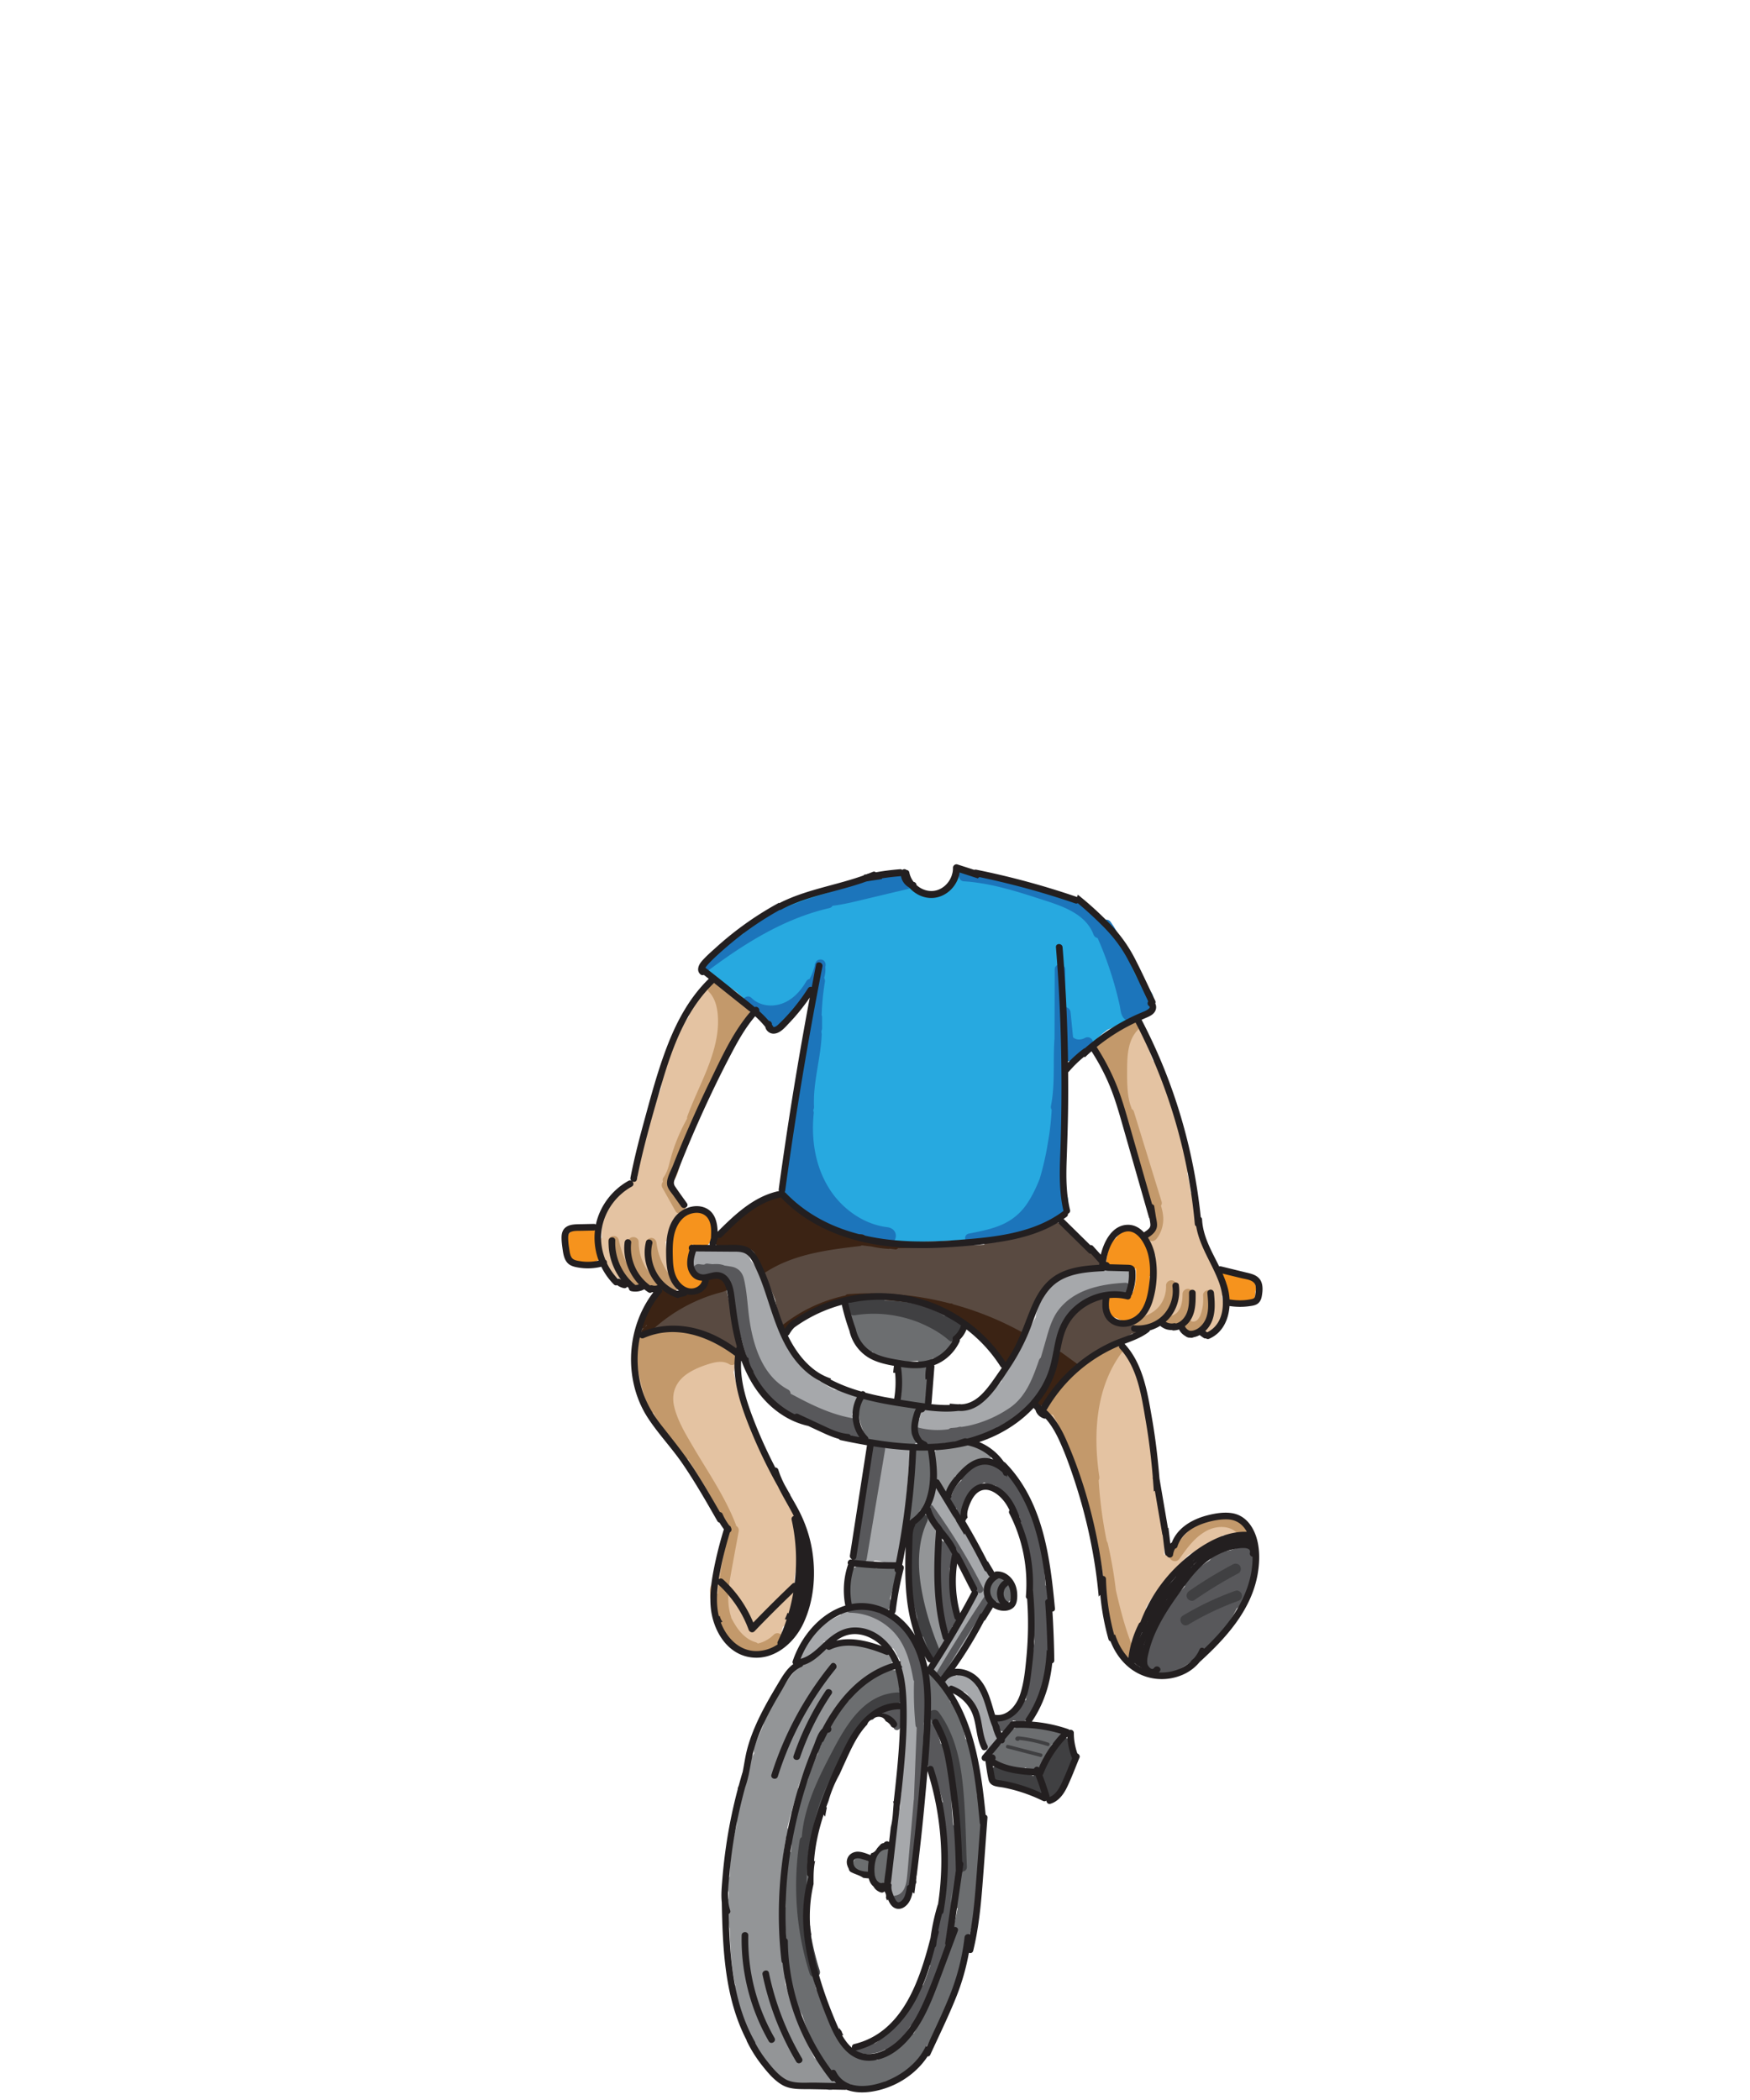 <svg width="500" height="600" xmlns="http://www.w3.org/2000/svg"><g fill="none" fill-rule="evenodd"><path d="M328.048 282.605a7.455 7.455 0 00-.776-.524 4.83 4.83 0 00-.224-.8c-2.844-7.575-7.536-13.812-13.971-18.606-2.416-2.799-5.324-5.134-8.54-6.42-8.175-3.269-17.183-5.34-25.878-6.498a4.687 4.687 0 00-1.163-.01c-1.846-.764-3.64-1.062-5.521.012.013.187.024.373.007.557-.06.632-.204 1.201-.526 1.757a4.255 4.255 0 01-.97 1.143 2.01 2.01 0 01-.6.397c-.336.35-.71.662-1.144.924a6.444 6.444 0 01-2.1.79c-.56.104-1.053.061-1.555-.204-.057-.03-.103-.072-.154-.108-.873.288-1.837.417-2.958.312-1.29-2.078-2.906-3.879-4.905-4.829-2.721-1.295-5.897-.204-8.668.408-3.356.74-6.704 1.51-10.016 2.42-11.891 3.268-23.408 8.515-31.608 18.001a4.576 4.576 0 00-.265.34c-.15.16-.283.327-.401.508-2 .055-3.793 1.055-4.408 3.2-.605 2.11.74 5.188 3.143 5.535 5.492.794 8.722 5.723 12.417 9.51.464 1.728 1.838 3.17 4.157 3.17 1.617 0 2.772-.708 3.483-1.719a4.863 4.863 0 001.08-1.147c2.5-3.675 5.039-7.393 7.876-10.842-.073.778-.133 1.557-.202 2.335-.764.72-1.296 1.732-1.346 3.067l-.211 5.467c-.19.432-.342.896-.404 1.424a4993.77 4993.77 0 01-.657 5.723c-.64.531-1.115 1.328-1.284 2.451a298.189 298.189 0 00-2.236 19.004c-.543 1.877-.806 3.797-.99 5.731-.76.822-1.222 1.95-1.361 3.165a51.377 51.377 0 00-.267 8.25c-.038.16-.053.31-.074.461-1.388 1.953-1.481 4.97 1.106 6.663 5.397 3.531 11.12 6.314 17.198 8.043 9.68 4.158 20.346 3.14 30.723 2.7 10.686-.453 21.318-1.195 29.82-8.379 2.603-2.2 1.465-5.29-.807-6.715.353-1.466.537-3.015.668-4.438.69-7.54.09-15.304-.03-22.866a4.66 4.66 0 00-.253-1.42c.018-.43.025-.86.048-1.29.726-.718 1.236-1.727 1.31-3.057.058-.992.12-1.985.182-2.976 1.357 0 2.696-.648 3.562-2.217.066-.12.142-.23.215-.344.669-.189 1.332-.564 1.943-1.175 1.654-1.655 3.68-3.564 5.898-5.26.076-.03.155-.052.23-.086l8.593-3.968c.047-.02.084-.057.128-.082 3.354-.59 5.985-4.902 2.686-7.488" fill="#27A9E0"/><path d="M253.458 350.614c-6.559-.786-12.56-5.028-16.172-10.453-4.314-6.484-5.566-14.392-4.794-22.037a1.896 1.896 0 00-.144-.917c.156-.322.246-.675.228-1.048-.319-6.939 1.912-13.655 2.198-20.558a2.044 2.044 0 00-.07-.585c0-.017.004-.032.003-.049-.004-.16.002-.319 0-.479.101-.197.174-.413.174-.656v-3.182c0-.201-.049-.406-.132-.597.114-3.17.405-6.335.926-9.467a1.789 1.789 0 00-.2-1.188c.09-.306.17-.616.22-.931.076-.488.138-.978.142-1.471a7.605 7.605 0 00-.038-.77c.015-.067.038-.133.054-.201.173-.763-.234-1.659-1.047-1.845-.7-.159-1.502.169-1.778.853-.02.031-.047.06-.064.094l-.152.358a1.47 1.47 0 00-.037.437 19.117 19.117 0 01-.633 1.992l-.123.309-.014.032-.022.048c-.087.205-.18.407-.277.607-.13.272-.277.535-.42.801-.364.067-.707.281-.947.701-1.603 2.799-3.99 5.369-7.128 6.403-2.885.951-6.262.513-8.476-1.674-1.375-1.357-3.498.763-2.12 2.122a10.32 10.32 0 003.77 2.351c-.017.394.112.786.428 1.063l2.394 2.091c.504.441.968.894 1.657.987.834.112 1.397-.419 1.992-.908l4.985-4.095c.377-.311.5-.855.406-1.346 1.622-1.267 3.012-2.847 4.125-4.585a82.943 82.943 0 00-.59 6.602c-.07.113-.129.233-.15.362l-.578 3.656a2.62 2.62 0 00-1.28 2.16c-.286 6.905-2.518 13.61-2.198 20.558.011.225.058.438.121.647a50.3 50.3 0 00-1.9 12.914c-1.314 2.518-2.269 5.223-2.75 8.022-.077.445.01.924.252 1.289.013.32.134.65.413.953 4.997 5.42 11.018 10.404 18.264 12.292.04.018.078.039.117.057.271.117.557.169.834.161.166.037.33.081.497.114.175.034.337.033.491.017a27.454 27.454 0 009.543 2.989c1.343.161 2.5-1.265 2.5-2.5 0-1.485-1.153-2.339-2.5-2.5m5.739-99.615c-.662-1.21-2.185-1.733-3.554-1.565-2.047.252-4.109 1.105-6.083 1.688l-12.456 3.676a1.515 1.515 0 00-.556.292 127.548 127.548 0 00-23.617 9.438c-.95.495-.905 1.513-.384 2.169-4.02 2.467-7.904 5.176-11.666 7.985-1.53 1.14-.036 3.746 1.514 2.589 10.431-7.784 21.712-14.865 34.541-17.81.453-.105.75-.352.913-.66 3.45-.418 6.822-1.301 10.2-2.106 3.863-.92 7.726-1.84 11.59-2.758 1.753-.417 1.174-2.968-.442-2.938m52.847 46.09c-.422-.72-1.338-.925-2.053-.538-1.013.549-2.289.67-3.24-.034a1.314 1.314 0 01-.161-.154l-.709-7.086c-.081-.806-.632-1.5-1.5-1.5-.022 0-.043.006-.065.007l.029-10.768c.005-1.931-2.995-1.934-3 0l-.052 19.69-.005.027c-.48 6.395.231 12.894-1.011 19.224-.087.44.009.819.204 1.12a89.032 89.032 0 01-.685 7.043l-.434 2.573-.285 1.698c-.055.325-.141.679-.195 1.035a89.01 89.01 0 01-1.794 7.283c-.938 2.414-2.046 4.745-3.446 6.904-1.817 2.803-4.276 4.92-7.334 6.268-2.998 1.32-6.276 1.944-9.471 2.575-1.893.373-1.092 3.265.797 2.893 2.472-.488 4.937-1.01 7.325-1.788.319.439.855.712 1.536.532 3.449-.906 6.863-1.965 10.198-3.232 2.028-.77 4.154-1.747 5.573-3.416a31.177 31.177 0 001.559-.79c.52-.282.936-1.104.69-1.693-.181-.432-.392-.763-.666-1.03.364-2.325-.186-4.81-.274-7.131a39.457 39.457 0 011.12-10.895c.169-.691-.118-1.234-.569-1.552a1.41 1.41 0 00.221-.751 78.471 78.471 0 01.676-10.92c.065-.487-.231-.931-.637-1.208l.005-.145c.004-.495-.192-.861-.484-1.102.171-3.333.135-6.681.236-10.023.057.488.097.978.096 1.469-.002 1.03 1.321 2.01 2.257 1.295l5.01-3.827c.642-.491.982-1.292.538-2.053" fill="#1C75BB"/><path d="M329.127 286.284c-2.323-3.712-4.959-7.31-6.341-11.499-1.34-4.059-2.975-7.863-5.455-11.37-.734-1.038-2.122-.725-2.649.063a1.187 1.187 0 00-.903-.227c-3.323-4.917-9.294-7.179-14.901-9.003-7.655-2.492-15.38-4.92-23.465-5.443-1.928-.124-1.92 2.876 0 3 7.323.473 14.37 2.646 21.311 4.894 5.824 1.887 13.312 3.947 15.714 10.322.219.583.674.89 1.165.982a103.302 103.302 0 015.239 14.868c.381 1.428.732 2.862 1.052 4.304.27 1.221.317 2.853 1.238 3.804 1.089 1.126 2.388.466 3.498-.216 1.32-.808 2.639-1.618 3.959-2.427.675-.414.976-1.352.538-2.052" fill="#1C75BB"/><path d="M211.215 383.447c-1.104-4.457-2.184-8.92-3.325-13.369-.441-1.717-.637-4.38-2.555-5.133-1.831-.72-3.566.816-4.726 2.05-1.342 1.427-2.448 2.682-4.54 2.711-.92.012-1.817-.17-2.695-.437-.917-.277-1.848-.889-2.81-.956-1.79-.122-2.383 1.405-2.952 2.831a18.915 18.915 0 00-4.181 6.527c-.194.276-.287.57-.293.857-.065.198-.14.393-.196.593-.22.753.264 1.667 1.047 1.845.597.135 1.197-.065 1.562-.509 8.093-3.306 16.352.9 23.46 4.683 1.16.618 2.524-.399 2.204-1.693m103.192-22.677l-.1-.239a.994.994 0 00-.359-.359l-.435-.318c.031-.788-.309-1.587-1.179-2.122a29.707 29.707 0 01-5.807-4.64c-.892-.92-1.618-2.047-2.537-2.926-1.438-1.379-3.089-.86-4.665-.1-4.788 2.31-9.897 3.903-15.116 4.89-.183-.034-.366-.062-.547-.105-.647-.15-1.345-.088-1.927.252a2.59 2.59 0 00-.605.52 186.38 186.38 0 01-22.133-.332 175.64 175.64 0 01-13.363-1.508c-1.602-.244-3.22-.502-4.823-.835-.067-.044-.128-.099-.2-.13l-4.12-1.81a1.867 1.867 0 00-.93-.296 1.868 1.868 0 00-.687-.01c-1.354-1.029-2.652-2.132-4.05-3.1-.405-.28-.93-.263-1.368-.06a27.462 27.462 0 01-3.203-3.4c-.316-.402-.9-.51-1.412-.389a15.36 15.36 0 01-.504-.96c-.333-.692-1.359-.936-2.005-.56-2.487-.606-5.087 1.375-7.04 2.731a47.616 47.616 0 00-6.257 5.195l-3.509 2.381c-.586.397-.887 1.11-.664 1.773-.593.948.21 2.616 1.674 2.313 2.121-.438 4.451-.895 6.592-.333 2.354.62 3.3 2.63 4.15 4.72 1.393 3.427 2.783 6.856 4.174 10.283l1.568 7.66c.158.768 1.111 1.284 1.846 1.045.687-.222 1.056-.798 1.062-1.465.611-.222 1.127-.946.997-1.613 12.402-7.244 27.685-8.586 41.188-3.706.015.005.03.005.044.01 3.275 1.563 6.451 3.474 9.23 5.722a49.03 49.03 0 014.477 4.107 48.196 48.196 0 012.088 2.316c.24.284.603.701.763.922v.002l-.002.014-.01.832c-.036 2.591 3.337 3.254 4.657 1.262.54-.814.665-1.629.545-2.425.547-.326.975-.869 1.238-1.514l3.002-7.324c.908-2.213 1.721-4.512 2.953-6.57 2.168-3.622 6.077-5.659 9.726-7.495.26-.13.462-.323.638-.536.293.04.584.082.877.106a8.867 8.867 0 001.828-.039 1.89 1.89 0 00.886-.187c.632.007 1.2-.274 1.631-.707l.254.186a.76.76 0 00.372.12.763.763 0 00.4-.02.748.748 0 00.34-.178.758.758 0 00.256-.28c.123-.233.185-.514.101-.77m10.617 19.007a6.47 6.47 0 00-.038-.284l-.005-.025a.244.244 0 00-.013-.044c-.016-.046-.04-.096-.057-.137-.018-.04-.037-.095-.06-.138l-.022-.035c-.013-.019-.114-.17-.182-.229 0-.002-.002-.002-.003-.003l-.204-.158-.01-.007-.017-.008a42.979 42.979 0 00-.24-.102c-.003 0-.004 0-.006-.002-.004 0-.007-.002-.01-.003a.052.052 0 00-.01-.002h-.006a6.317 6.317 0 00-.267-.037h-.025a1.115 1.115 0 00-.14.02c-.033.003-.099.008-.146.018l-.024.007c-.044.017-.095.04-.13.055l-.012.006a2.587 2.587 0 00-1.113-.752c-1.097-.38-2.29-.08-3.408-.395-2.35-.659-4.01-3.202-2.965-5.583.365-.833-.232-1.612-1.13-1.469-3.87.62-7.16 3.212-9.202 6.492-1.823 2.925-2.604 6.336-2.806 9.76-.407.49-.646 1.117-.584 1.761.02.198.073.38.167.535a99.866 99.866 0 01-1.635 4.903c-.084.188-.167.376-.256.562a1.174 1.174 0 00-.082.365c-.108.287-.204.578-.315.864-.032.083-.027.154-.04.231a68.283 68.283 0 00-3.233 4.158c-.75 1.05.984 2.05 1.726 1.01a65.41 65.41 0 0116.524-16.11c.12-.082.21-.179.282-.283.087-.004.172-.003.266-.034a36.774 36.774 0 007.909-3.672c.009.003.017.01.027.012a.28.28 0 00.047.014c.084.016.205.044.304.037h.006l.268-.036c.003 0 .006 0 .008-.002.007 0 .012-.003.018-.005.037-.014.193-.066.269-.118.025-.018.17-.113.228-.182.04-.049.123-.155.16-.207l.006-.009a.15.15 0 00.01-.017l.01-.018c.03-.07.074-.173.102-.245l.005-.012a.303.303 0 00.015-.065 4.68 4.68 0 00.04-.286.803.803 0 00.002-.048l-.003-.048" fill="#594A41"/><path d="M208.654 365.969l-.1-.24a1.004 1.004 0 00-.36-.358l-.645-.324c-.089-.057-.187-.074-.286-.092a3.58 3.58 0 00-1.584-.742c-.816-.154-1.868.05-2.517.639-.474.16-.935.395-1.366.585-.837.366-1.67.739-2.5 1.12a151.544 151.544 0 00-5.588 2.72 1.032 1.032 0 00-.434-.06c-.053-.592-.548-1.145-1.219-.896-.405.15-.779.342-1.155.53-.187-.677-1.1-1.148-1.669-.491a49.647 49.647 0 00-6.585 9.678c-.589 1.14 1.076 2.13 1.728 1.01l.294-.506c.062.047.124.089.196.122-.45.42-.897.847-1.332 1.284-.909.912.504 2.327 1.415 1.413 5.663-5.68 12.743-9.85 20.486-11.968 1.41-.386 3.057-.685 2.912-2.429a.734.734 0 00.208-.225l.101-.24a.997.997 0 000-.53m56.218-10.817c-.653.107-1.31.187-1.967.254-.045-.01-.09-.022-.144-.017-.635.054-1.27.081-1.904.116l-4.344-.729c-.217-.036-.434.04-.549.22-.04-.008-.078-.023-.119-.028l-6.586-.79a29.919 29.919 0 01-1.638-.41.946.946 0 00-.098-.233 1.456 1.456 0 00-.336-.432c-.086-.072-.175-.147-.273-.205-.028-.017-.06-.03-.09-.045-.106-.048-.216-.1-.329-.133a2.191 2.191 0 00-.455-.066c-.154-.009-.313.021-.463.044-.07.011-.139.026-.206.051a2.165 2.165 0 00-.42.188 2.854 2.854 0 00-.349.276 2.116 2.116 0 00-.2.255c-.51-.195-1.013-.407-1.518-.613a1.451 1.451 0 00-1.15-.566h-.225a76.037 76.037 0 01-7.342-3.616 77.98 77.98 0 01-5.609-3.484c-1.612-1.097-3.114-2.52-4.804-3.482-1.567-.89-3.204-.444-4.71.35-1.904 1.004-3.73 2.226-5.479 3.478-.52.373-1.025.767-1.534 1.156a24.49 24.49 0 00-7.937 7.241c-.329.47-.119.971.264 1.255a.9.9 0 00.1.294c.141.243.414.41.704.47.401.483 1.026.634 1.723.613.346.057.69.02 1.032-.123.775-.148 1.535-.385 2.107-.51.237.051.475.095.713.133a.982.982 0 00.495.19c.074.005.147.001.22.005a.889.889 0 00.566.465c.79.208 1.584.294 2.392.258.345.178.66.421.918.716.291.332.51.721.607 1.153.134.58.087 1.168.544 1.625.086.085.176.145.267.203.044.177.117.35.241.467.06.26.166.503.371.7.047.044.105.073.158.11-.308.2-.62.388-.92.604-1.038.742-.04 2.477 1.008 1.727 8.161-5.836 18.354-7.135 28.061-8.266.213-.025.386-.103.526-.21l2.768.331c1.631.356 3.286.595 4.956.684.103.006.197-.025.291-.054l1.64.196c.297.036.568-.127.755-.36.965.012 1.931-.013 2.898-.049.497.001.994-.002 1.49-.023l.127.021a.57.57 0 00.331-.05 34.725 34.725 0 003.691-.39c.632-.105.364-1.069-.266-.965m27.438 25.651a88.81 88.81 0 00-20-8.144.857.857 0 00-.816-.227c-9.497-2.488-19.397-3.417-29.225-2.662a.99.99 0 00-.725.379 43.478 43.478 0 00-18.14 8.599c-1.006.803.418 2.21 1.414 1.414 5.582-4.462 12.275-7.358 19.323-8.485.019-.003.028-.015.047-.02a87.37 87.37 0 0125.81 2.479c-.057.343.076.692.507.879 3.338 1.438 5.994 3.974 8.645 6.389a77.974 77.974 0 011.967 1.848c.202.442.398.882.589 1.314.177.402.682.54 1.096.448.083.09.174.174.254.266.66.748 1.254 1.554 1.87 2.339a.845.845 0 00.013.476c.129.362.29.71.523 1.016.139.18.275.359.439.516.167.159.352.3.54.431l.239.101a.774.774 0 00.399.018c.227-.03.399-.122.574-.275.152-.132.277-.283.4-.443.123-.158.237-.32.327-.5.024-.05.035-.097.056-.146.36.009.708-.144.9-.47.04-.065.07-.138.109-.204.675-.603 1.068-1.48 1.162-2.392.187-.454.383-.906.538-1.372.017-.05.01-.093.019-.138.019-.029.036-.057.055-.083.044-.064.09-.125.137-.188a8.934 8.934 0 01.757-.84 1.01 1.01 0 00.285-.691c.48-.404.622-1.235-.087-1.631m15.44 8.866l-4.501-3.27c-.425-.307-1.134-.085-1.368.36-.222.419-.138.832.137 1.152-.135.123-.25.27-.32.453-.387.148-.703.54-.709.959-.007.48-.044.957-.099 1.43a65.51 65.51 0 00-.661 2.146l-.069.137a1.087 1.087 0 00-.116.539c-.171.618-.357 1.232-.51 1.855-.007.029 0 .057-.005.088a15.022 15.022 0 01-3.135 4.41c-.318.307-.378.834-.157 1.212.242.415.684.523 1.129.46.176-.026.34-.087.507-.14.459.162.93.009 1.211-.408l.413-.612a3.81 3.81 0 00.513-.707c.019-.034.017-.066.032-.1l1.249-1.852c.119-.175.14-.393.113-.606a.934.934 0 00.698-.283l4.803-4.72a.946.946 0 00.304-.65c.36.002.739-.182.899-.486.275-.518.095-1.038-.358-1.367" fill="#3B2314"/><path d="M357.553 440.347c-.01-.012-.012-.026-.021-.039a1.585 1.585 0 00-.207-.85.499.499 0 00-.126-.182c-.028-.038-.047-.077-.08-.115-.176-.209-.46-.166-.652-.013a.43.43 0 00-.314-.09c-2.381.174-4.74.561-7.054 1.14-.023-.324-.36-.636-.736-.433a26.459 26.459 0 00-6.98 5.447.473.473 0 00-.13.342l-.4.33a.417.417 0 00-.466.018 42.241 42.241 0 00-3.972 2.934c-.428.357-.931.83-.591 1.43a.45.45 0 00.2.188 12.5 12.5 0 00-1.07 1.22c-.041.052-.081.105-.122.155-.346.351-.698.696-1.036 1.054-1.137 1.202-2.256 2.446-2.846 4.016-.014.037-.011.07-.016.103-.028.034-.058.068-.084.103a55.35 55.35 0 00-1.944 2.698c-.597.884-1.301 1.798-1.564 2.85-.093.37.21.608.503.615-.533.91-1.002 1.85-1.33 2.853a.455.455 0 00-.137.163 47.854 47.854 0 00-1.517 3.315.723.723 0 00-.145.242.514.514 0 00-.13.205l-.114.36a.401.401 0 00-.012.203c-.14.36-.283.717-.414 1.08-.207.576-.472 1.212-.228 1.82a.613.613 0 00.228.287c-.051.05-.103.098-.132.163a.457.457 0 00-.282.13c-.174.174-.212.537 0 .707l1.422 1.131c.02.018.045.024.068.038.084.118.208.2.379.2.024 0 .047-.01.072-.014l.268.286c.137.144.438.208.607.078.738-.564.034-1.314-.201-1.954a4.747 4.747 0 01-.22-.9c.14-.037.259-.138.293-.337l.058-.352c0-.008-.002-.014-.001-.022.168-1.102.354-2.227.603-3.335.295-.735.622-1.456.97-2.167a.465.465 0 00.493-.345c.158-.545.355-1.075.548-1.608a32.342 32.342 0 012.394-3.576c.26-.338-.035-.664-.376-.703a26.41 26.41 0 011.746-2.639c.119-.156.115-.306.049-.429.273-.31.437-.726.59-1.124.018-.046.039-.09.058-.137.214.112.506.101.682-.152l.026-.037.004.001c.393 0 .543-.373.456-.663 1.199-1.72 2.396-3.443 3.594-5.164a.448.448 0 00.084-.243c.67-.749 1.33-1.505 1.897-2.314a.422.422 0 00.074-.363c.217-.197.428-.398.654-.584.109-.09.147-.228.136-.367l.823-.675c.14.084.31.103.47-.016.11-.084.222-.167.333-.25.026-.022.04-.047.06-.069a23.085 23.085 0 0111.229-5.216.408.408 0 00.318-.222l2.373.262c.016.014.03.03.046.043.044.065.084.132.135.196.398.504 1.102-.207.707-.707" fill="#231F20"/><path d="M223.82 426.334c-.089-.108-.184-.185-.275-.277.143-.72.004-1.523-.564-2.341a82.979 82.979 0 01-9.292-17.551c.23-.768.213-1.634-.186-2.528a59.794 59.794 0 01-2.346-6.165c-.145-.456-.48-1.271-.805-2.156-.204-.867-.418-1.73-.596-2.607-.036-.177-.095-.326-.149-.482.007-.144.013-.29.051-.4.075-.218.116-.427.151-.632.215-.37.372-.775.46-1.203l.013-.07c.034-.186.056-.372.063-.561l.003-.097c.026-1.418-.693-2.842-2.426-3.383-.009-.003-.017-.008-.026-.01a36.77 36.77 0 00-3.91-2.024c-1.808-1.191-3.554-2.472-5.715-2.972-1.937-.45-3.905-.354-5.842.003a35.554 35.554 0 00-6.807.084 3.429 3.429 0 00-1.486-.324c-3.513 0-4.274 4.245-2.303 6.118-1.049 10.662 5.65 19.849 12.75 27.545.1.28.228.564.424.85 1.201 1.757 1.442 3.903 2.492 5.74 1.097 1.922 2.634 3.56 3.753 5.484 2.087 3.596 3.611 7.248 6.794 10.066.331.293.71.512 1.107.67-2.244 4.53-3.688 9.282-4.299 14.21-1.207.562-2.097 1.783-2.066 3.169.051 2.34.465 4.657 1.356 6.823-.16.728-.085 1.538.366 2.37 3.405 6.274 8.793 9.946 14.81 7.203a2.784 2.784 0 001.78-.534c1.134-.827 1.807-1.534 2.161-2.906.126-.487.154-.94.11-1.36.123-.426.234-.855.345-1.282.691-.402 1.247-1.03 1.492-1.912a49.691 49.691 0 001.828-12.13c1.292-8.375 2.16-17.822-3.217-24.428m130.288 8.421c-.318 0-.598.062-.837.169a10.811 10.811 0 00-4.81-1.334c-2.186-.086-4.472.52-6.28 1.762a2.376 2.376 0 00-.658.7c-1.838.877-3.496 2.124-4.808 3.71-.52.629-.717 1.459-.429 2.18a36.443 36.443 0 00-1.542 1.718 2.01 2.01 0 00-.978.012 1.179 1.179 0 00-.162.053c-.188.075-.428.158-.618.27-.162.097-.32.228-.463.344a3.42 3.42 0 00.115-.748c.334-8.042-1.64-16.356-2.792-24.29-.108-.746-.399-1.3-.788-1.707.025-10.904-2.244-21.51-6.556-31.656-.92-2.164-3.006-2.207-4.54-1.18-.068.018-.13.019-.2.04-3.819 1.176-6.953 3.574-9.125 6.922-.016.024-.023.053-.038.078-3.786 2.704-7.419 5.987-8.933 10.009-.527 1.4-.125 2.527.691 3.268.137.205.293.397.463.574.023.027.037.056.06.084 4.058 4.612 5.188 10.718 6.803 16.46 1.044 3.716 2.45 7.258 4.035 10.73a3.506 3.506 0 00-.06 1.819l4.728 21.162c-.202 3.62.56 7.149 2.053 10.452a2.814 2.814 0 00-.143.845v1.183a3.1 3.1 0 00.88 2.122c.078.077.175.145.266.216.054.053.117.095.174.143-.005.06-.024.118-.024.18v.295c-.01.275.047.532.172.77.081.249.22.463.413.644.061.064.13.113.198.166.32.422.82.716 1.513.716 1.647 0 2.237-1.636 1.776-2.816.536-.55.877-1.304.963-2.137.044-.445.127-.881.207-1.32a3.354 3.354 0 00.512-2.115 19.547 19.547 0 011.427-3.37c.08-.146.13-.292.183-.436.4-.663.605-1.44.507-2.181 1.912-3.39 4.347-6.448 7.197-9.143a2.88 2.88 0 00.8-1.25 2.37 2.37 0 00.862-.76c.147-.21.297-.417.448-.624l.23-.306.04-.053c.287-.402.625-.781.946-1.156a33.605 33.605 0 011.572-1.676 46.943 46.943 0 014.132-2.065c.035-.015.304-.13.394-.17.117-.046.31-.126.34-.138a46.577 46.577 0 013.4-1.223c.88-.28 1.56-1.162 1.471-2.091l.137.013.275.045c.316.057.63.13.941.21.434.112.897.06 1.311-.111.176.125.375.266.1.052.437.34.836.586 1.414.586.491 0 1.077-.218 1.415-.586.092-.1.172-.216.245-.34 1.478-.9 1.144-3.72-1.025-3.72M212.941 287.104c-1.433-1.372-3.232-2.485-4.809-3.69-1.32-1.01-2.956-2.858-4.775-2.614-1.888.253-3.372 2.735-4.286 4.22-1.035 1.68-1.787 3.543-2.267 5.456a44.835 44.835 0 00-7.96 20.533 159.99 159.99 0 00-3.336 9.002 155.653 155.653 0 00-2.523 8.268c-.732 2.658-1.307 5.327-.785 8.058 0 .002-.003.002-.004.004-3.655 3.197-7.695 6.118-9.422 10.838-.752 2.055-1.018 4.252-.839 6.414a1.44 1.44 0 00-.348.74c-.633 4.286 1.138 8.607 4.931 10.872 1.863 1.113 4.022 1.66 6.143 2.011 2.441.408 4.941.591 7.317-.25.187-.066.356-.158.511-.263a.385.385 0 00.056.113c.645.89 1.505 1.508 2.569 1.795.4.11.69-.276.6-.617.439-.059.71-.678.223-.899a6.059 6.059 0 01-.552-.296c.237-.159.344-.507.09-.764-.703-.716-1.422-1.438-1.946-2.3-.327-.54-.524-1.116-.658-1.714l-.69-7.295c.177-.025.335-.125.37-.338.126-.742.25-1.486.374-2.228a12.788 12.788 0 012.648-5.128l-.009-.007c.027-.035.063-.057.088-.095a.41.41 0 00.062-.295 1.778 1.778 0 001.07-.545c.27-.296.452-.658.529-1.036.012.014.015.032.028.045a.39.39 0 00.161.104.384.384 0 00.192.043l.134-.019a.475.475 0 00.22-.128l.079-.1a.502.502 0 00.068-.253v-.267a.374.374 0 00-.043-.192.374.374 0 00-.104-.162.358.358 0 00-.16-.102.366.366 0 00-.193-.044 5.318 5.318 0 01-.133.02.507.507 0 00-.221.126.836.836 0 01-.045.06 1.856 1.856 0 00-.512-.924 20.077 20.077 0 01-1.683-1.84c-.013-.016-.093-.119-.135-.17-.058-.083-.174-.24-.17-.234-.006-.01-.011-.019-.02-.029a5.277 5.277 0 00-1.778-3.067c-.18-.474-.333-.952-.478-1.433.704-.08 1.368-.497 1.65-1.359 1.104-3.35 2.207-6.702 3.308-10.053a2 2 0 001.45-1.383 115.628 115.628 0 011.68-5.144 2.02 2.02 0 00.683-.924 115.906 115.906 0 0110.268-20.9c1-1.608 2.04-3.19 3.116-4.747 1.065-1.538 1.87-3.338.267-4.874m132.546 89.699c-.083-.07-.166-.143-.26-.201-.06-.04-.13-.058-.194-.09.873-1.587 1.131-3.438 1.034-5.24-.017-.308-.059-.613-.092-.917l.052.016c.211.687.365 1.39.422 2.096.115 1.472-.155 3.08-.962 4.335m3.79-7.407c.006 0 .01 0 .016-.002.735-.201 1.323-1.08 1.047-1.845a62.802 62.802 0 00-4.04-8.986c-1.357-2.464-3.468-5.021-3.407-7.972.012-.576-.249-.975-.619-1.208-.3-2.641-.793-5.258-1.53-7.82a1.391 1.391 0 00-.564-.78c-.146-1.883-.518-3.748-.995-5.594.141-.216.228-.483.225-.811-.062-5.21-1.85-10.213-3.303-15.158-1.49-5.072-2.98-10.144-4.473-15.216-.314-1.071-1.418-1.253-2.184-.858a304.319 304.319 0 00-2.495-6.487c-.328-.82-.614-1.781-1.112-2.562-.029-.225-.072-.445-.093-.672-.148-1.582-2.237-1.86-2.84-.808a5.12 5.12 0 00-1.639.419c-1.197.517-2.205 1.384-3.244 2.156l-3.888 2.89c-.514.382-.794.918-.715 1.5-.094.332-.043.654.088.938.01.24.091.494.285.75 1.925 2.558 3.56 5.35 4.73 8.334 1.243 3.168 2.197 6.458 3.248 9.693.043.133.102.25.171.356a717.44 717.44 0 005.954 19.471 52.155 52.155 0 001.703 8.53c.172.59.65.942 1.172 1.04a16.507 16.507 0 00-.867 2.837c-.057.283-.087.565-.129.847a3.182 3.182 0 00-.893-.12c-1.609.014-1.874 2.098-.796 2.781l1.876 3.415c.04.072.083.13.127.191.01.558-.013 1.115-.03 1.631a63.391 63.391 0 01-.269 3.994c-.149.232-.26.496-.296.806-.31 2.727-.622 5.453-.934 8.18a2.248 2.248 0 00-.265.25 3.941 3.941 0 00-.486.662 3.584 3.584 0 00-.38 1.151.895.895 0 00-.02.055l.011.002c-.008.053-.02.105-.027.16a8.09 8.09 0 01-1.91.988c-1.809.638-1.03 3.538.798 2.893a11.919 11.919 0 003.103-1.647c.12.048.24.083.37.089.198.043.398.035.597-.029a1.79 1.79 0 00.453-.22c.358.508 1.044.866 1.634.62.132-.055.251-.121.373-.185.12.199.273.377.496.495.488.258 1.126.249 1.592-.045.323.119.662.202 1.012.204.912.006 1.797-.266 2.59-.71-.009.015-.024.028-.032.044-.347.658-.224 1.706.538 2.052.488.22.975.353 1.481.393.11.027.222.045.336.06.148.02.293.045.443.034.205-.017.433-.035.635-.1a2.44 2.44 0 00.572-.255c.168-.11.35-.237.483-.395.007-.008.012-.018.021-.026.06-.04.121-.076.181-.12.118-.086.242-.167.363-.253.017.029.046.05.065.077.084 1.02 1.105 1.946 2.172 1.205 2.708-1.878 3.965-5.156 3.67-8.401a13.15 13.15 0 00-.338-1.928c.08-.168.138-.351.163-.56a3.51 3.51 0 00.02-.42" fill="#E4C3A2"/><path d="M223.192 467.055c-.602-.553-1.524-.59-2.12 0a11.5 11.5 0 01-.819.736c-.026.02-.05.04-.078.06l-.003.002c-.404.293-.82.567-1.257.81-.206.113-.416.22-.628.321-.067.031-.133.062-.2.091a.664.664 0 00-.044.02l-.167.066c-.443.17-.897.303-1.358.416a1.478 1.478 0 00-.638-.377c-1.995-.568-3.624-1.95-4.87-3.575-.739-.964-1.355-2.026-1.929-3.094-.06-.11-.115-.223-.173-.334a1.607 1.607 0 00-.07-.378c-1.238-3.86-.759-7.886-.068-11.806.733-4.157 1.521-8.305 2.282-12.457.134-.732-.22-1.299-.723-1.61a1.54 1.54 0 00-.092-.37c-3.082-7.97-7.962-14.97-12.26-22.302-2.097-3.579-4.427-7.392-5.369-11.474-.92-3.99.673-7.327 4.056-9.492 1.678-1.075 3.522-1.848 5.417-2.454 2.014-.644 4.347-1.269 6.274-.077 1.648 1.017 3.155-1.577 1.515-2.59a6.995 6.995 0 00-.684-.37c.016-.353-.13-.715-.51-1.023-3.793-3.076-8.306-4.92-13.162-5.436a24.149 24.149 0 00-7.008.306c-.838.16-2.173.435-3.249.96-.75-.602-2.094-.522-2.44.687-1.136 3.962-.938 7.93.055 11.749.6 2.93 1.574 5.814 2.568 8.608.238.67.787.964 1.35 1.001a40.244 40.244 0 008.678 12.809c.37.363.788.472 1.181.42 1.074 1.773 2.167 3.535 3.25 5.302 2.79 4.551 5.515 9.18 7.445 14.172.155.4.422.664.734.825-.794 4.305-1.638 8.606-2.357 12.924-.289 1.737-.516 3.49-.599 5.242-.067-.01-.133-.023-.204-.023-.77 0-1.554.688-1.5 1.5.243 3.675.911 7.591 3.15 10.625 2.073 2.81 5.317 4.888 8.913 4.681.094-.006.168-.04.254-.06.365.378.9.552 1.465.42a12.733 12.733 0 005.992-3.33c.56-.554.594-1.577 0-2.122m100.207 2.98c-2.01-5.077-3.35-10.367-4.577-15.678a123.663 123.663 0 00-2.322-13.405 1.497 1.497 0 00-.28-.594 123.794 123.794 0 01-2.317-17.418c.166-.285.25-.63.19-1.025-1.831-12.276-1.057-25.909 6.868-36.069 1.172-1.505-.936-3.643-2.123-2.123-.327.42-.626.853-.931 1.282-.368-.155-.805-.161-1.257.086a49.202 49.202 0 00-11.215 8.416 49.996 49.996 0 00-4.614 5.37c-.63.842-1.548 1.819-1.833 2.851-.381 1.385.61 2.417 1.866 2.47a79.429 79.429 0 017.683 19.483c.108.434.347.716.64.884.227 2.94.68 5.862 1.38 8.725.168.687.866 1.133 1.55 1.096.417 2.75.91 5.488 1.506 8.207.059.269.173.477.316.642.59 2.69 1.084 5.399 1.49 8.122-.151.285-.213.63-.124 1.026.204.895.409 1.792.616 2.687.024.218.055.435.08.652.03.28.118.543.252.771.032.139.068.275.1.412-.26.241-.426.595-.41 1.066.187 5.235 1.803 10.367 4.718 14.726.45.673 1.323.965 2.052.538.667-.39.989-1.373.54-2.049.218-.345.309-.765.156-1.151m32.999-33.099c-2.754-3.629-7.588-4.486-11.71-2.818-4.585 1.856-7.54 5.845-10.308 9.754-1.118 1.58 1.483 3.08 2.59 1.514 2.208-3.117 4.53-6.374 8.028-8.138 2.75-1.388 6.76-1.498 8.809 1.203.487.641 1.296.985 2.052.538.633-.374 1.033-1.4.539-2.053m-143.155-149.12a2.792 2.792 0 00-.75-1.577c-.462-.49-1.074-.87-1.609-1.277l-1.676-1.276-3.529-2.683c-.412-.313-.978-.266-1.433-.028-1.28-.56-2.789 1.236-1.625 2.478 2.026 2.164 2.497 5.317 2.53 8.175.036 3.154-.578 6.255-1.492 9.263-1.888 6.21-5.046 11.935-7.265 18.022a1.416 1.416 0 00-.079.691 51.463 51.463 0 00-3.752 8.33c-.5 1.447-.913 2.917-1.297 4.4-.379 1.461-.784 2.858-1.71 4.078-.265.347-.268.806-.12 1.216a1.502 1.502 0 00-.18 1.734l3.758 6.701c.384.685 1.38.972 2.052.538.693-.446.95-1.319.538-2.052l-3.615-6.444c.055-.058.108-.115.157-.18 1.85-2.43 2.17-5.772 3.111-8.606a47.362 47.362 0 013.916-8.693c.213-.372.246-.73.168-1.053 2.27-6.188 5.483-12.028 7.334-18.366.734.18 1.654-.268 1.811-1.054.761-3.799 2.55-7.19 5.267-9.916.858-.862.336-2.022-.51-2.42M193.29 366.57c-3.08-3.02-5.174-7.077-5.703-11.375-.1-.804-.619-1.5-1.5-1.5-.734 0-1.6.691-1.5 1.5.465 3.771 1.824 7.351 3.984 10.424a1.06 1.06 0 00-.537-.077c-.907.112-1.652-.878-2.23-1.556-.72-.842-1.318-1.79-1.819-2.778a14.155 14.155 0 01-1.503-6.298c-.013-1.93-3.013-1.934-3 0a17.48 17.48 0 002.094 8.158c.32.593.68 1.166 1.07 1.718-3.684-2.107-4.879-6.615-5.893-10.57-.479-1.868-3.373-1.076-2.893.798 1.237 4.823 2.922 10.304 7.782 12.64.73.351 1.62.2 2.052-.538.134-.23.194-.506.19-.783l.121.14c1.02 1.12 2.408 2.27 4.03 2.07.804-.1 1.5-.619 1.5-1.5 0-.065-.013-.13-.022-.196a21.983 21.983 0 001.656 1.844c1.38 1.353 3.502-.767 2.121-2.12m138.42-22.088c.221-.31.311-.718.162-1.2l-7.889-25.62a1.43 1.43 0 00-.64-.837c-.123-.504-.362-1.01-.49-1.473a19.762 19.762 0 01-.616-3.36c-.224-2.268-.218-4.562-.199-6.837.033-3.772.277-8.009 3.031-10.882.682-.71.464-1.607-.088-2.135-.363-.48-1.011-.769-1.602-.567-3.94 1.348-7.509 3.63-10.332 6.7a1.515 1.515 0 00.632 2.492c.158.43.379.841.585 1.25l2.28 4.532c.233.463.651.68 1.094.714l1.289 4.414c.06.206.171.395.31.558.202 1.77.553 3.507 1.14 5.165.022.56.28 1.007.783 1.29l7.299 23.705c-.228.35-.324.783-.187 1.191.545 1.608 1.114 3.235 1.087 4.88-.006.454-.02.607-.087.942a7.596 7.596 0 01-.307 1.122c-.122.34-.185.47-.401.852a8.35 8.35 0 01-.648.966c-.495.643-.098 1.68.538 2.052.775.453 1.557.107 2.053-.538 1.144-1.485 1.773-3.342 1.848-5.21.056-1.418-.243-2.81-.645-4.166m7.657 23.753c-.823.037-1.487.66-1.5 1.5-.008.497-.027.994-.072 1.488-.012.124-.027.248-.039.371l-.003.041-.01.053c-.04.223-.078.446-.127.668a8.534 8.534 0 01-.383 1.252 4.743 4.743 0 01-.252.502c-.052.092-.359.461-.373.57-.016.018-.03.037-.048.055a5.543 5.543 0 01-.422.423c-.023.02-.139.11-.18.145l-.12.083a4.973 4.973 0 01-.713.387l.16-.069c-.095.107-.47.154-.609.185a.566.566 0 01-.095.011c.025.002.038.001.08.005-.095-.008-.217.02-.313.023-.104.003-.209-.006-.312-.005l-.022.001a4.799 4.799 0 01-.6-.173 1.08 1.08 0 00-.402-.063l.05-.05a11.867 11.867 0 003.098-8.333c-.025-.809-.67-1.5-1.5-1.5-.793 0-1.525.687-1.5 1.5.071 2.265-.689 4.54-2.22 6.211-1.522 1.662-3.676 2.687-5.78 2.841-.808.06-1.5.648-1.5 1.5 0 .767.687 1.56 1.5 1.5 2.302-.169 4.54-.975 6.38-2.352-.083.758.353 1.363 1.075 1.638 2.185.833 4.774-.217 6.207-1.95 1.612-1.954 2.006-4.498 2.045-6.958.013-.784-.698-1.535-1.5-1.5m-4.786 7.665c-.13-.007-.096.005 0 0" fill="#C3996B"/><path d="M346.738 370.096c-.054-.78-.65-1.537-1.5-1.5-.767.035-1.558.662-1.5 1.5a15.544 15.544 0 01-.028 2.529c-.013.132-.027.263-.043.394-.014.106-.013.104 0-.007l-.024.156a16.734 16.734 0 01-.367 1.676 8.551 8.551 0 01-.318.948 5.874 5.874 0 01-.391.736c-.058.093-.123.183-.183.275.166-.251-.069.074-.099.107a3.721 3.721 0 01-.234.235 1.506 1.506 0 01-.117.1c-.073.05-.146.1-.224.145l-.132.066-.167.063c-.104.031-.214.048-.318.078-.112.005-.22.005-.333.005h-.016c-.086-.026-.176-.045-.263-.069l-.022-.004-.036-.028c-.07-.05-.332-.263-.07-.037-.594-.513-1.546-.627-2.122 0-.515.563-.635 1.573 0 2.121 1.08.932 2.483 1.228 3.862.86 1.313-.352 2.355-1.27 3.065-2.405.677-1.08 1.058-2.365 1.296-3.607.274-1.43.383-2.885.284-4.338" fill="#C3996B"/><path d="M170.673 352.789c-.053-.413-.133-.754-.44-1.061-.25-.251-.656-.437-1.02-.435-.186-.34-.481-.615-.88-.725-1.861-.515-3.918.069-5.286 1.418-1.372 1.352-1.843 3.41-1.27 5.242.633 2.026 2.382 3.629 4.555 3.75a3.383 3.383 0 001.482-.25c.24.284.604.473 1.089.473.675 0 1.109-.368 1.312-.844.172-.03.34-.078.495-.17.412-.24.808-.79.743-1.294l-.78-6.104m32.637-1.428c.01-.229.022-.459.036-.687a7.7 7.7 0 00-.106-1.917c-.254-1.319-1.188-2.525-2.526-2.859-1.492-.37-2.936.191-4.14 1.124l-.002.001c-1.41.453-2.617 1.486-3.32 2.79a5.945 5.945 0 00-.55 1.452 7.756 7.756 0 00-.712 1.47c-.826 2.267-.393 4.765.07 7.071-.361 2.43.479 5.097 2.03 6.93.92 1.085 2.326 1.793 3.765 1.681 1.572-.122 2.898-.992 3.434-2.503.26-.74-.297-1.674-1.05-1.845a1.571 1.571 0 00-.901.05c-.054-.054-.108-.109-.17-.154-.892-.674-1.623-1.57-2.158-2.575-.04-.142-.08-.283-.118-.425l.67-4.262c.047-.094.1-.18.125-.292l.223-.932c.908.917 2.392 1.061 3.56.49.45-.048.87-.294 1.139-.718.206-.326.365-.665.484-1.013.376-.879.407-1.898.217-2.877m122.914 2.265c-1.092-1.476-2.625-2.337-4.487-1.942-1.106.234-2.136.98-2.726 1.966a5.797 5.797 0 00-1.174 1.167c-1.22 1.646-1.492 3.689-1.742 5.664-.103.81.763 1.493 1.5 1.5a1.34 1.34 0 00.95-.36c.017.004.03.012.046.016l4.775.907c.395.075.78.06 1.139-.144.03.449.068.897.069 1.348.005 1.786-.23 3.586-.771 5.288-.206.177-.36.406-.406.694-.033.204-.098.399-.152.597-.098.026-.2.042-.298.06-.245.019-.49.018-.735-.005l-.025-.005c-.397-.082-.8-.058-1.156.15a1.553 1.553 0 00-.386.336 1.135 1.135 0 00-.433-.214 1.137 1.137 0 00-.598-.026c-.05.002-.097.017-.146.025-.613-1.005-2.422-1.067-2.74.332-.03.132-.033.266-.052.399h-.001v.008a5.338 5.338 0 00.23 2.422 2.376 2.376 0 00.303 1.574c.399.68 1.066 1.048 1.803 1.203.122.064.234.143.367.189.21.112.422.223.653.303 2.088.727 4.506-.24 5.535-2.133.336-.082.649-.3.867-.705 1.586-2.955 2.259-6.252 2.039-9.564.252-.272.407-.64.436-1.036.249-3.417-.623-7.228-2.684-10.014m32.5 13.677c-.361-1.602-1.826-2.604-3.29-3.101-.707-.24-1.45-.325-2.185-.443-.395-.063-.79-.134-1.175-.238a8.547 8.547 0 01-.285-.084 22.74 22.74 0 00-.206-.073c-.036-.016-.075-.033-.09-.041a4.308 4.308 0 01-.362-.205c-.636-.395-1.493-.186-1.934.386-.466.603-.395 1.415.117 1.97.336.365.658.742.969 1.13.012.017.017.022.027.034l.04.056c.032.043.063.087.096.13-.027.106-.063.208-.07.32-.04.81.158 1.649.53 2.394h-.002c-.338.314-.504.812-.497 1.263.01.854.63 1.556 1.418 1.68 1.057.402 2.195.773 3.338.646 1.254-.138 2.315-.721 3-1.802a3.276 3.276 0 00.48-2.145 3.62 3.62 0 00.08-1.877" fill="#F6931D"/><path d="M273.678 377.542c-5.266-2.825-10.982-4.771-16.896-5.655-2.877-.43-5.783-.65-8.692-.596-1.1.02-2.51-.092-3.635.245-.552-.667-1.563-.644-2.176-.167a1.124 1.124 0 00-.53.173l-.302.234a1.496 1.496 0 00-.386.662l-.054.399c0 .27.069.523.205.757l.339.677c.094.175.223.315.386.42.145.133.315.223.51.27.027.008.054.008.082.014l1.125 3.507c.56 1.746 1.023 3.568 1.73 5.259.319.766.779 1.477 1.5 1.925.768.478 1.646.558 2.523.63.327.808 1.006 1.506 1.803 1.832.854.35 1.78.364 2.692.393l1.957.065c1.133.283 2.314.434 3.519.418.95-.012 1.899-.1 2.844-.213.32.43.826.705 1.383.728.488.019.912-.12 1.344-.34a6.541 6.541 0 001.458-1.024c1.024-.23 2.015-.572 2.89-1.188 2.495-1.755 2.749-4.918 4.685-7.07.62-.69.588-1.876-.304-2.355" fill="#6C6E70"/><path d="M274.804 378.012a1.383 1.383 0 00-.981-.174 8.192 8.192 0 00-2.881-1.843c-.441-.168-.818-.12-1.114.054a20.58 20.58 0 00-2.414-1.436c-2.298-1.143-4.763-1.924-7.287-2.379-2.484-.45-4.983-.596-7.485-.586.115-.208.185-.442.174-.697-.035-.79-.66-1.527-1.5-1.5-2.665.088-5.235.723-7.652 1.838-.371.17-.61.547-.698.957l-.073.008c-1.837.175-1.915 2.965-.191 2.998.362.459.972.628 1.582.53 6.049-.975 12.254-.244 17.964 1.943 3.18 1.3 6.216 2.903 8.82 5.185.79.693 1.753.498 2.357-.303.639-.849 1.277-1.696 1.917-2.543.488-.648.104-1.677-.538-2.052" fill="#404042"/><path d="M246.047 409.26a17.583 17.583 0 00-2.642-5.173c.132-.185.219-.398.259-.623.533-.502.866-1.115.922-1.858.226-.465.475-.919.75-1.363.43-.687.148-1.652-.537-2.052-.637-.371-1.417-.201-1.886.322-1.331-.927-3.005-1.361-4.605-1.44a1.461 1.461 0 00-.351-.262 35.44 35.44 0 01-2.02-1.123c-.133-.08-.262-.168-.395-.25a34.602 34.602 0 01-10.556-10.142c.094-.658-.306-1.304-.866-1.603a320.169 320.169 0 01-4.588-12.517c-1.002-2.927-1.802-6.819-3.828-9.485a6.18 6.18 0 00-.455-.606l-.861-1.148c-.074-.184-.145-.369-.228-.549a3.542 3.542 0 00-.84-1.126c-.397-.36-.886-.693-1.42-.81-.488-.107-1.028-.097-1.5.09-2.378-.15-4.778-.391-7.161-.415a8.922 8.922 0 00-1.341.091c-.325-.02-.651-.043-.974-.059a1.13 1.13 0 00-.513.107c-.06-.023-.117-.05-.18-.064-.9-.202-1.89.07-2.382.906-.485.823-.043 1.614.294 2.395-.517 1.241-.066 2.828 1.224 3.554 1.642.923 3.675.227 5.435-.347.255.212.574.356.949.383a20.176 20.176 0 01.83.08c.02.004.037.008.069.013.107.018.214.034.322.053.062.011.123.03.184.042a10.87 10.87 0 001.497 2.804c.04.055.088.094.13.141a1.6 1.6 0 00.02.544l2.415 11.372c.387 1.817.756 3.64 1.16 5.453.205.912.483 1.77.877 2.577a2.587 2.587 0 00-.113 1.227c-.35.326-.543.813-.388 1.415 1.41 5.461 5.615 8.902 10.33 11.47.04.033.077.07.116.101a30.384 30.384 0 009.793 5.415c.143.484.492.922 1.01 1.007 3.419.556 6.742 1.595 9.84 3.147 1.108.555 2.616-.37 2.204-1.694m76.54-44.6c-.006-.02-.017-.034-.023-.054l.028-.161c.07-.406.064-.787-.151-1.155-.182-.312-.54-.61-.897-.69-.355-.081-.747-.063-1.074.113a5.57 5.57 0 00-1.32-.248c-1.82-.122-3.694.015-5.508.179-3.424.313-7.035.795-10.201 2.203-2.591 1.154-4.901 3.428-5.47 6.219-1.08 1.604-1.825 3.427-2.08 5.34a63.357 63.357 0 00-1.79 3.522c-1.285 2.743-2.495 5.537-4.106 8.11-1.36 2.174-3.367 4.108-3.857 6.65a60.536 60.536 0 01-7.693 7.39c-.076.03-.15.066-.227.096l-11.728-.008c-.025-.027-.044-.061-.072-.086-.583-.535-1.548-.611-2.121 0a5.941 5.941 0 00-1.544 3.342c-.712.303-1.074 1.002-.912 1.773a5.49 5.49 0 00.58 1.533c.008.016.017.03.023.045a2.09 2.09 0 00-.336 1.623c.185.918 1.003 1.563 1.809 1.94.244.114.496.209.752.294.029.037.056.077.087.112a.732.732 0 00.096.088c.113.092.27.23.419.309l.065.03c.133.058.267.12.403.169.049.017.099.029.15.039.214.037.452.082.675.057.159-.017.37-.033.542-.083.026-.007.05-.017.077-.027.138-.053.283-.111.417-.177a.89.89 0 00.137-.085c.089-.065.194-.142.29-.226.218-.05.435-.11.648-.186a1.7 1.7 0 00.76-.54c1.779-.08 3.533-.391 5.244-.872.335.188.737.252 1.125.145a63.972 63.972 0 0010.113-3.755c.387-.181.61-.561.69-.974.835-.241 1.628-.837 2.335-1.494.502.136 1.049-.016 1.48-.371.49-.406.956-.842 1.415-1.285.215-.061.43-.16.629-.352.98-.943 1.95-1.892 2.79-2.967.909-1.164 1.57-2.421 2.14-3.78.227-.544.435-1.095.653-1.642.02-.02.034-.045.053-.066.272-.19.489-.471.619-.824a31.553 31.553 0 001.07-3.636l.29-.763c1.548-1.224 1.78-3.455 2.025-5.331l.672-5.178c1.994-2.734 4.1-5.437 7.16-7.03 1.475-.766 3.055-1.314 4.618-1.878.96-.02 1.92-.008 2.887-.038a8.476 8.476 0 002.132-.32c.217.145.485.236.813.236.852 0 1.327-.585 1.428-1.237.026-.063.054-.127.066-.194l.07-.404c.705-.98 1.02-2.278.635-3.44m-58.073 129.356c.03-.71-.356-1.156-.861-1.343.468-3.26.78-6.54.819-9.852.007-.546-.231-.93-.572-1.169a24.522 24.522 0 00-.717-7.037c-.494-2.936-1.52-5.724-3.643-7.972-.34-.36-.77-.47-1.181-.413a1.476 1.476 0 00-.405-.776l-1.727-1.808c-.466-.625-.991-1.209-1.63-1.707-.566-.44-1.305-.586-1.9-.182a17.688 17.688 0 00-1.978-.776l-.081-.028a17.23 17.23 0 00-.735-.22 16.356 16.356 0 00-4.005-.696c-.051-.002-.1.007-.15.011-.067-.022-.122-.06-.198-.072-1.495-.229-2.901-.19-4.362.234-.612.178-.946.702-1.026 1.26-.465.192-.928.396-1.387.611a1.518 1.518 0 00-.28.17 26.425 26.425 0 00-10.304 9.905c-.762 1.291.76 2.814 2.052 2.051l3.16-1.864a17.087 17.087 0 001.665-.982c.973-.657.812-1.858.154-2.457.424.205.916.227 1.323-.079a23.948 23.948 0 016.86-3.616c.256.44.706.785 1.267.833 3.67.323 7.077 1.951 9.694 4.53.278.273.578.398.872.431.356.542.68 1.102.988 1.672.009.044.022.086.03.131.055.286.216.525.43.71.194.396.374.801.545 1.208a1.48 1.48 0 00.139.992c.098.196.185.394.276.591-.287.321-.428.772-.268 1.318 1.277 4.356 1.414 8.866 1.242 13.372-.177 4.635-.534 9.267-.82 13.896-.02.317.052.578.175.79a598.24 598.24 0 01-1.224 4.917c-.211.834.248 1.452.862 1.72-.25.24-.411.585-.396 1.043.026.873.02 1.745.034 2.617a103.615 103.615 0 00-2.68 22.183 1.514 1.514 0 00-.753 1.27c-.065 1.716.987 3.525 2.573 4.231.364.163.755.282 1.155.152.397-.128.649-.36.897-.69.558-.74.46-1.683.143-2.494.163-.249.267-.547.308-.86.037-.28.064-.562.099-.842.47-.118.862-.442.945-1.016.019-.132.034-.265.054-.398v-.002a133.29 133.29 0 001.209-13.02c.292-.242.505-.61.546-1.108l.657-7.955c.908-2.872 1.322-5.85 1.527-8.885.28-4.17.398-8.354.583-12.53m18.981-44.553a1.114 1.114 0 00-.31-.482 1.114 1.114 0 00-.483-.311 1.123 1.123 0 00-.577-.13l-.134.019-.67-1.224a1.505 1.505 0 00-.26-.333 1.499 1.499 0 00-.199-.667l-6.045-10.767c-1.914-3.408-3.693-6.96-5.953-10.155-.68-.963-2.459-1.011-2.742.359l-.652 3.156c-.067.322-.043.605.035.85-.835.507-1.18 1.934-.098 2.662 1.523 1.024 2.601 2.51 3.628 4.003 1.205 1.752 2.397 3.514 3.595 5.27l1.723 2.527c-.344.44-.457 1.03-.063 1.583 1.16 1.632 2.233 3.32 3.268 5.032.29.659.501 1.334.516 2.033l-.104 1.102c-.077.807.535 1.31 1.221 1.433a158.884 158.884 0 00-12.702 20.21c-.495.94.067 1.82.822 2.137l-.1.239a1.137 1.137 0 00-.027.598.75.75 0 00.102.378c.061.186.164.347.311.483l.303.235.36.15c.198.063.397.073.596.028.201-.01.386-.068.56-.178.311-.201.624-.4.937-.6.175-.095.316-.224.421-.387.133-.145.222-.315.268-.51.062-.2.072-.4.027-.598a1.115 1.115 0 00-.178-.558l-.149-.192a6579.564 6579.564 0 0011.26-17.973c.328-.526.282-1.038.038-1.438.168-.515.312-1.043.41-1.59.194-1.088-.547-1.808-1.376-1.843.134-.07.261-.152.37-.267.463-.496.694-1.014.766-1.54l.313-.043a1.48 1.48 0 00.662-.385l.235-.304c.136-.234.204-.487.205-.757v-.677a1.117 1.117 0 00-.13-.578m-23.585-36.3c-.603-.706-1.515-.8-2.375-.622-2.483.512-4.7.98-7.26.58-.856-.134-2.01.377-1.899 1.447.041.395.145.756.28 1.098-.222 4.86-.747 9.699-1.629 14.485-.432 2.35-.943 4.685-1.53 6.999-.449 1.768-1.629 4.163-1.149 6.009.05.192.128.345.204.5a1.3 1.3 0 00.054.387l.004.009c-.248.337-.36.758-.215 1.21.27.834 1.015 1.192 1.845 1.047l.361-.061c.79.365 1.693.462 2.54.123a1.93 1.93 0 00.705-.457c.296 0 .592.01.886.034.06.005.476.066.345.04.094.017.187.032.28.052.294.06.583.139.866.236l.217.08.023.01c.156.078.311.155.464.24.421.239.948.228 1.387.033.804.585 2.13.47 2.33-.735a250.749 250.749 0 002.561-20.786c.137-1.707.255-3.415.356-5.124.022-.37.04-.742.04-1.112.173-.897.348-1.793.523-2.691.201-1.034.545-2.14-.215-3.031" fill="#A6A8AB"/><path d="M264.894 393.205c-.004-.031-.012-.062-.018-.092.094-.18.177-.366.29-.535.209-.312.249-.804.152-1.156-.096-.348-.365-.725-.69-.897a1.517 1.517 0 00-1.36-.057 1.231 1.231 0 00-.368-.012 1.556 1.556 0 00-.256-.044l-4.223-.301c-.948-.067-1.736 1.017-1.446 1.899.116.353.199.716.29 1.075 0 .028-.006.055-.005.084l.238 5.09c-.065.027-.13.05-.19.09a1.125 1.125 0 00-.421.387 1.132 1.132 0 00-.268.51l-.054.398c0 .272.069.524.205.758l.234.303c.039.039.086.064.128.099a22.937 22.937 0 01-1.932-.335c-.127-.048-.256-.096-.382-.145a68.963 68.963 0 00-4.702-1.617c-.641-.196-1.202.094-1.546.553a1.546 1.546 0 00-.635-.141c-2.603-.05-2.71 3.186-2.53 5.04.209 2.124.84 4.2 1.953 6.03.599.985 1.353 1.77 2.53 1.978 1.127.198 2.313.163 3.454.216l7.316.34c1.154.052 1.845-1.31 1.296-2.258-.672-1.157-1.134-2.434-1.292-3.768.14-.29.266-.584.38-.861.447-1.073.682-2.164.799-3.32a1.085 1.085 0 00-.046-.413 4.792 4.792 0 002.702-1.185c.589-.522.57-1.598 0-2.122-.007-.007-.016-.008-.024-.015.917-1.725.802-3.695.42-5.576m-8.992 55.496c-.547-1.026-1.584-1.166-2.629-1.025l-2.74.371-.23.031c-1.314-.864-2.964-1.1-4.47-.508a1.823 1.823 0 00-.279-.044c-2.184-.171-2.744 2.398-2.985 4.029-.146.988-.242 1.98-.25 2.978-.007.877-.032 1.893.208 2.742.361 1.276 1.556 1.637 2.736 1.433.442-.076.451-.105.92-.132a9.89 9.89 0 011.18.018c.295.017 0-.016.27.031.222.039.443.084.662.139.378.095.763.21 1.122.367.42.183 1.245.693 1.628 1.022.601.519 1.474.536 2.033.075a1.25 1.25 0 00.858-.42c.745-.865.855-1.986.343-3l.691-2.548.71-2.616c.251-.929.715-2.017.222-2.943m-1.845 80.813l.03-.554c.032-.591-.403-1.152-.922-1.372-.583-.245-1.17-.09-1.638.31-1.256 1.072-2.064 2.651-2.277 4.293a1.34 1.34 0 00-.644-.383 1.85 1.85 0 00-.557-.04c-.135-.05-.271-.09-.404-.144-.5-.22-.99-.462-1.46-.743a1.55 1.55 0 00-1.155-.15c-.348.095-.725.365-.897.689-.02.038-.02.08-.038.12-.032.036-.073.062-.102.099a1.506 1.506 0 00-.118 1.666 3.635 3.635 0 002.27 1.668 3.942 3.942 0 001.876-.028c.037.006.073.019.11.026.406.07.788.064 1.156-.151.153-.09.3-.222.423-.374.02.019.038.044.06.062a9.952 9.952 0 00.326 2.604c.264.98 1.352 1.328 2.203.896 1.562-.79 1.445-2.787 1.526-4.267l.177-3.233c.136-.307.15-.664.055-.994m34.294-77.534c-.308-.209-.65-.324-1.002-.4a1.285 1.285 0 00-.2-.664c-.422-.653-1.352-1-2.053-.539-1.052.694-1.826 1.798-2.1 3a2.46 2.46 0 00-.343.275c-.123.12-.224.267-.322.404a.795.795 0 00-.087.142c-.074.155-.152.315-.198.483-.153.563.005 1.114.412 1.527l.323.325.655.663c.136.146.297.25.482.31.179.094.372.137.579.13a1.24 1.24 0 00.307-.03c.719.844 1.958 1.451 2.89.731.296-.228.5-.519.636-.836.015-.009.034-.014.049-.025a3.28 3.28 0 001.415-2.737c-.01-1.1-.527-2.14-1.442-2.759m-22.712-37.557c-.216-.821-.898-1.127-1.553-1.053a2.548 2.548 0 00-1.115-.294c-.586-.02-1.357.477-1.446 1.102a99.562 99.562 0 00-1 15.215 29.568 29.568 0 01-1.24 2.676c-.907 1.704 1.68 3.22 2.59 1.515.363-.68.693-1.371 1.005-2.07a1.45 1.45 0 00.44-.457c2.959-4.987 3.794-11.03 2.319-16.634" fill="#6C6E70"/><path d="M246.353 408.595a18.038 18.038 0 00-1.613-1.168c.506-.8.367-1.97-.807-2.161-5.893-.963-11.291-3.47-16.516-6.266a91.916 91.916 0 00-1.543-.804c.002-.454-.214-.903-.745-1.188-6.9-3.714-9.606-11.58-10.83-18.857-.707-4.207-.766-8.615-1.755-12.764-.433-1.821-1.581-3.111-3.46-3.467a38.805 38.805 0 00-2.025-.316c-1.14-.497-2.321-.49-3.517-.406-.44-.05-.878-.097-1.315-.152-.435-.055-.764.064-1 .275a7.394 7.394 0 01-1.315-.118c-1.887-.36-2.696 2.532-.798 2.893 1.323.25 2.577.17 3.907.053l.019-.001 2.597.324c.157.019.333.033.517.046.848.606 1.017 2.007 1.287 2.935l1.228 4.223 4.494 15.45c-.624.388-1.008 1.167-.54 1.99 1.37 2.407 2.794 4.843 4.71 6.863.026.06.046.12.08.18 3.29 5.847 9.758 8.572 15.514 11.36l5.17 2.505c1.522.737 3.26 1.842 5.008 1.216.37-.133.704-.355.99-.626.045.035.093.066.137.102 1.482 1.214 3.616-.896 2.12-2.121m75.055-42.085c-6.92.383-14.424 1.906-18.912 7.693-2.248 2.9-3.035 6.546-4.046 10l-1.092 3.735a1.492 1.492 0 00-.525.732c-1.758 5.078-3.694 10.383-8.312 13.554-3.582 2.46-7.814 4.314-12.154 5.202-.138.01-.275.029-.41.07-.405.077-.81.14-1.216.2a1.425 1.425 0 00-.775.017c-.192.056-.386.097-.578.147-.473.046-.947.1-1.418.122a1.452 1.452 0 00-.932.368c-2.926.43-5.912.264-8.797-.51-1.867-.501-2.663 2.392-.798 2.893.678.18 1.363.323 2.051.447.063.73.728 1.373 1.508 1.413a25.05 25.05 0 005.571-.353c.251.065.516.093.788.05 2.27-.354 4.5-.895 6.684-1.6.256.054.523.066.783.032 1.717-.23 3.416-.66 5.068-1.168.897-.275 1.166-1.104.996-1.815 1.948-.9 3.804-1.958 5.497-3.172 1.673-1.201 3.032-2.622 4.18-4.188.513.064 1.048-.126 1.388-.707.352-.605.678-1.226 1.011-1.844.4-.134.747-.422.901-.947l.578-1.978a64.132 64.132 0 002.897-7.164c.152-.458.014-.95-.278-1.317l.002-.007c.046-.19.054-.388.028-.582.876-3.086 1.531-6.51 3.324-9.198 3.672-5.506 10.871-6.786 16.988-7.125 1.92-.105 1.933-3.106 0-3m-69.589 45.892c-.406-.062-.813-.127-1.22-.19-.763-.12-1.66.184-1.844 1.047-1.126 5.254-1.505 10.616-2.084 15.948-.573 5.273-1.564 10.433-3.25 15.47-.49 1.455 1.231 2.246 2.268 1.602.78.356 1.773.145 1.952-.926l5.226-31.105c.122-.727-.184-1.71-1.048-1.846m13.66 65.298v-.001c-.015-.088-.021-.178-.036-.266-.11-.632-.65-.802-1.138-.668-.055-.306-.094-.615-.156-.92-.117-.584-.594-.771-1.046-.691a16.286 16.286 0 00-.103-1.187c-.265-2.059-1.126-3.661-2.416-5.259-1.391-1.725-2.761-3.495-4.242-5.144-1.258-1.402-2.753-2.525-4.687-2.649-.078-.005-.135.018-.203.028-2.652-1.355-5.598-2.122-8.6-2.165-1.287-.018-1.287 1.982 0 2 4.573.066 9 1.98 12.21 5.236 3.653 3.707 4.984 8.826 5.876 13.8a.857.857 0 00.219.457 96.133 96.133 0 00.422 12.686c.025.249.16.474.34.653l-.806 20.594c-.015.058-.044.104-.05.169l-1.298 14.875c-.213 2.439-.374 4.891-.644 7.325-.238 2.133-.888 4.687-3.371 5.031-.833.117-.844 1.165-.442 1.671 1.035 1.301 3.218.696 3.573-.876.007-.029-.002-.053.002-.081 2.543-2.37 2.397-7.51 2.665-10.591l1.29-14.78a.946.946 0 00.188-.529l.952-24.294a27.777 27.777 0 001.5-14.424m15.971-21.831a519.322 519.322 0 00-14.084 22.44c-.658 1.11 1.07 2.118 1.727 1.01a518.369 518.369 0 0114.085-22.44c.713-1.075-1.018-2.078-1.728-1.01" fill="#58585B"/><path d="M256.512 487.63a1.007 1.007 0 00-.823.48.95.95 0 00-.601-.03 1.107 1.107 0 00-.318.17c-.04-.011-.078-.027-.117-.035-.704-.153-1.352-.063-2.008.217-.386.164-.582.749-.46 1.129.128.394.518.773.965.734.08-.008.162-.007.244-.007.055.054.099.113.168.155.174.11.355.22.513.354.027.02.05.043.059.049.062.05.12.103.18.157-.054.383.034.762.207 1.108.024.049.067.084.1.127v.028a.91.91 0 00.12.449.994.994 0 00.499.662c.017.07.023.144.043.214a1 1 0 001.097.716c.506-.068.839-.48.867-.982l.265-4.695c.029-.522-.481-1.022-1-1m16.398 51.59c1.696-5.6.872-11.445.006-17.115-.053-.345-.282-.543-.562-.64a109.669 109.669 0 01-.447-6.056l-.113-4.528a1 1 0 00.143-.752 139.913 139.913 0 00-2.596-11.293.903.903 0 00-.558-.632 59.349 59.349 0 00-1.063-3.56c-.135-.7-.293-1.398-.503-2.085-.339-1.109-1.885-.849-1.964.265l-.68 9.512a.826.826 0 00.361.762c-.137.2-.192.462-.078.785.03.082.072.157.102.238v.001l.002.002a14.498 14.498 0 002.484 4.258 107.697 107.697 0 011.935 6.501c-.466.145-.849.577-.697 1.188a57.336 57.336 0 011.69 15.943.945.945 0 00-.284.922c.073.337.127.673.175 1.01a58.48 58.48 0 01-.305 3.308c-.047.374.133.637.392.796-.41 4.75-2.27 9.474-2.355 14.252a522.805 522.805 0 01-2.68 8.107c-.179.525.084.91.466 1.092a82.803 82.803 0 01-2.06 5.764c-.397-.137-.854-.05-1.116.43a116.005 116.005 0 01-7.11 11.387l-4.003 3.094c-.304.233-.497.57-.482.928-.347.245-.699.484-1.055.716a9.491 9.491 0 01-2.472-.19c-.607-.13-1.04.256-1.188.717-.32.043-.64.087-.96.128-.494.065-.918.33-.983.868-.058.49.23.958.717 1.096 2.635.75 5.488.413 7.878-.905.301.185.673.236.988.012a22.008 22.008 0 005.91-6.278c.126-.157.238-.325.361-.485.207-.06.401-.184.554-.399a43.136 43.136 0 006.682-14.597c.252-.038.491-.18.653-.479 1.107-2.057 1.707-4.303 2.203-6.572.531-2.43 1.043-4.864 1.562-7.295.11-.512-.149-.893-.508-1.093.828-2.634 1.653-5.27 2.438-7.917.208-.699-.319-1.159-.88-1.21m7.943-85.569a174.271 174.271 0 00-14.266-23.31c-.748-1.032-2.484-.035-1.726 1.01a174.135 174.135 0 015.1 7.441c-.017.015-.04.026-.055.044-.18.195-.293.436-.293.707v1.015c-.002.028.015.05.016.076-.031-.05-.06-.103-.096-.153-.74-1.02-2.422-.103-1.727 1.01l.708 1.133c.014.025.025.051.038.077-.04.092-.082.18-.095.291-.354 2.841-.28 5.664.15 8.488v.016h.002c.014.088.019.176.033.265a.904.904 0 00.123.321c-.176 4.632.623 9.216 1.453 13.762.2 1.101 2.05.86 1.965-.265l-.074-.978c.09.013.179.032.268.012a.756.756 0 00.372-.118c.067-.053.135-.105.203-.156a.988.988 0 00.256-.442l.014-.097c.373-.092.709-.335.912-.662.145-.232.184-.526.112-.79-.034-.12-.1-.234-.158-.345l-.13-.249c-.1-.19-.2-.38-.298-.57a292.47 292.47 0 01-.58-1.105c-.113-.217-.366-.397-.597-.46-.031-.009-.07 0-.105-.007a87.009 87.009 0 01-1.047-11.654c.41.03.807-.168.89-.706.333-2.103-.163-4.068-1.46-5.714l.117-.016a.994.994 0 00.442-.257c.047-.05.074-.112.11-.17a174.09 174.09 0 017.696 13.566c.584 1.146 2.31.136 1.727-1.01" fill="#58585B"/><path d="M299.483 453.918a1.007 1.007 0 00-.745-.911c-.269-4.04-.705-8.065-1.552-12.027a99.952 99.952 0 00-.454-2.672c-.075-.398-.32-.6-.61-.675a53.905 53.905 0 00-4.008-12.131c-.308-.658-.984-.608-1.422-.241a16.76 16.76 0 00-2.976-4.175.879.879 0 00-.854-.262 14.075 14.075 0 00-1.474-1.41c-1.448-1.166-3.162-1.887-5.039-1.531-1.149.219-2.239.873-2.885 1.836a6.006 6.006 0 00-2.766 2.22c-.213.314-.162.695.021.999-1.34 1.196-2.444 2.613-2.768 4.29-.016.015-.034.026-.048.043-.762.94-.598 2.156.287 2.816.232.364.56.673 1 .859.058.025.115.032.174.046-.046.225-.09.449-.123.678-.013.047-.028.093-.039.14.004 0 .01 0 .012.002-.012.088-.038.174-.047.263-.137 1.129 1.695 1.34 1.963.267a44.832 44.832 0 011.138-3.805 11.39 11.39 0 014.926-4.945c.525.234 1.05.468 1.575.7.305.138.644.109.927-.02l.793.25a12.834 12.834 0 012.392 2.693c.208.317.481.448.752.468a15.15 15.15 0 011.797 4.715c.106.53.738.834 1.231.698.043-.012.07-.04.11-.055a1 1 0 00.52.31c.348 1.564.59 3.15.71 4.753.04.519.37.82.75.919l1.261 4.02c.202 2.767.524 5.52.946 8.26-.092 5.879-.106 11.76.632 17.593-.002.008-.007.014-.008.023l-2.453 16.722a5.247 5.247 0 01-.072.173.744.744 0 00-.45.133 30.647 30.647 0 00-5.345 5.14.934.934 0 00-.589.048.947.947 0 00-.117-.152l-.339-.338a.74.74 0 00-.32-.207.753.753 0 00-.387-.086.748.748 0 00-.384.086.758.758 0 00-.323.207c-.05.067-.103.134-.156.202-.09.156-.136.324-.137.505l.036.265c.048.17.133.317.257.442l.34.338c.044.049.107.07.16.104l-.16.175c-.366.398-.394 1.02 0 1.415.173.174.416.265.661.279a.96.96 0 00.35.263c.48.192.962.014 1.25-.41a27.14 27.14 0 012.083-2.66c.13.062.27.105.426.11.066.005.132.007.2.01a.995.995 0 00.478.298c.272.058.545.058.817.014.436.33 1.141.29 1.49-.254a41.043 41.043 0 001.495-2.542c1.935-2.431 2.912-5.396 3.46-8.471a42.437 42.437 0 001.568-8.966c.57-5.934.594-11.901.062-17.844" fill="#58585B"/><path d="M285.158 495.846a.75.75 0 00-.179-.34.759.759 0 00-.28-.258l-.239-.102a1.015 1.015 0 00-.299-.03 8.492 8.492 0 00-.418-1.686c-.406-3.315-1.035-6.7-2.935-9.48a12.412 12.412 0 00-1.588-1.885c-.028-.075-.047-.154-.076-.228-.01-.03-.03-.054-.044-.082a.917.917 0 00-.136-.595c-.046-.073-.108-.13-.158-.202h.001l-.003-.003a4.215 4.215 0 00-2.139-1.537c-.005-.059.007-.12-.012-.178-.077-.237-.227-.488-.46-.598a3.301 3.301 0 00-.486-.198c-.17-.052-.349-.07-.526-.093-.274-.035-.537-.002-.81.04a2.598 2.598 0 00-1.128.491l-.158-.16c-.61-.624-1.439-.176-1.64.463a3.713 3.713 0 00-1.479.945c-.536.57-.226 1.358.344 1.613.178.275.48.473.841.51.328.033.623-.04.875-.254.035-.029.051-.07.081-.1.052-.01.106-.013.158-.019l.81.442 1.693.926c.275.15.547.151.787.07.124.12.243.246.38.352.101.08.208.143.32.192.386.555.7 1.165.894 1.83a.947.947 0 00.415.55c.143.896.314 1.79.534 2.67.16.636.731.801 1.213.65a127.119 127.119 0 002.343 10.153c.208.76 1.468 1.06 1.827.24.315-.717.526-1.46.648-2.212.075-.03.15-.062.225-.094.151-.089.27-.208.36-.359l.343-.674a.753.753 0 00.12-.373.75.75 0 00-.019-.398" fill="#A6A8AB"/><path d="M255.096 473.14c-.402-1.243-1.742-2.175-3.075-1.746-.065.021-.127.051-.192.071-.62-.98-1.686-1.67-3.226-1.626-3.353.1-7.002-.187-10.295.518-2.105.451-3.666 1.601-5.015 3.052-1.071-.169-2.225.077-3.251.993-3.611 3.224-6.396 7.371-8.738 11.791-.877.426-1.611 1.2-1.975 2.395a231.485 231.485 0 00-1.296 4.468c-.824 1.883-1.604 3.757-2.365 5.575-.365.872-.393 1.65-.194 2.314-2.383 3.697-3.43 8.658-3.836 13.647a4.062 4.062 0 00-.39 1.097 50.316 50.316 0 00-.788 5.853 59.124 59.124 0 00-1.972 14.6c-.466.666-.783 1.455-.735 2.275.049.827.203 1.594.453 2.32-.293 3.051-.298 6.118.055 9.208.04.356.125.697.228 1.027.145 5.428.405 10.928 1.598 16.162-.356.842-.431 1.813-.128 2.826a3.912 3.912 0 00-.01 2.092c1.33 5.12 3.704 9.656 6.909 13.825.182 2.606 2.16 4.958 4.337 6.568a12.71 12.71 0 003.63 1.861c.342.988 1.194 1.64 2.337 1.72l8.247.584c.047.003.092-.008.139-.008.387.32.897.526 1.54.526 3.219 0 3.224-5 0-5-.068 0-.128.015-.194.02a2.716 2.716 0 00-1.062-.474 6.541 6.541 0 01-.97-.73c-.227-1.084-.908-2.074-1.881-2.78-.072-.05-.163-.087-.241-.134l-.165-.3c-1.1-2.082-2.04-4.263-2.964-6.426-1.961-4.585-3.65-9.287-5.123-14.049-.03-.09-.07-.163-.104-.245-.517-5.17-.551-10.4-.73-15.59-.295-8.504-.69-17.048.74-25.476.029-.177.039-.347.045-.515l.165-.127a2.5 2.5 0 00.643-1.103l.089-.664a2.473 2.473 0 00-.342-1.262c-.005-.013-.014-.023-.021-.035.29-1.262.596-2.52.936-3.772.115-.246.21-.512.276-.805.076-.337.163-.669.242-1.005.435-1.492.89-2.978 1.393-4.457a3.87 3.87 0 00.215-1.503l.215-.697a93.013 93.013 0 013.38-8.366c1.904-3.37 3.934-6.69 5.412-10.095a.396.396 0 00.018-.03c-.001 0-.003 0-.004-.002.138-.317.28-.634.407-.954a3.7 3.7 0 00.257-1.236 111.787 111.787 0 018.622-9.524l.439-.058c.353-.099.658-.28.933-.512a20.971 20.971 0 014.168-2.464 21.87 21.87 0 011.468-.542c.615-.198 1.163-.583 1.494-1.149.314-.536.446-1.325.252-1.927m13.848-8.593c-.827-3.105-1.256-6.281-1.464-9.483-.427-6.58-.16-13.21-.102-19.798.014-1.64-1.609-2.824-3.164-2.411-.036.008-.07.018-.104.027-1.292-.1-2.582.759-2.94 2.063a2.335 2.335 0 00-.02 1.137c-.467.749-.519 1.749-.159 2.558a28.668 28.668 0 00-.328 2.843c-.073.896-.095 1.8-.052 2.722-.812 9.264.26 18.619 3.32 27.449.484 1.393 2.271 2.493 3.673 1.495 1.348-.96 2.164-2.254 2.272-3.931.103-1.618-.523-3.134-.932-4.671m14.145-48.633c-.033-.08-.066-.16-.101-.24a.994.994 0 00-.358-.358l-.678-.34a.739.739 0 00-.371-.117c-.058-.013-.117.007-.176.008-.24-.785-.83-1.441-1.692-1.67-1.374-.366-2.83-.51-4.242-.33a5.373 5.373 0 00-.68.129 8.799 8.799 0 00-2.52.536c-.774-.823-2.011-1.21-3.057-.494l-1.25.855c-.518.355-1.003.855-1.148 1.494-.161.7-.027 1.272.252 1.926-.067-.155-.153-.382-.045-.092.042.113.086.226.127.34.082.228.158.458.228.69.059.194.094.393.145.589-.822.73-1.244 2.16-.532 3.12.148.2.286.403.409.62.009.016.082.138.135.238l.023.067c.043.12.07.246.103.369.027.435.09.879.208 1.33.316 1.207 1.54 1.953 2.743 1.792 1.183-.16 2.214-1.206 2.168-2.456-.01-.258-.047-.516-.08-.774.114-.281.194-.577.202-.894.005-.154 0-.308 0-.462.026-.054.057-.105.084-.158.633.137 1.337.104 1.897-.257.538-.347.953-.836 1.136-1.46.043-.086.094-.167.144-.248.053-.056.107-.108.162-.161.066-.041.132-.078.2-.115.105-.033.21-.066.318-.087.603-.044 1.2-.286 1.632-.717.157-.146.273-.316.37-.496.942.058 1.913-.426 2.38-1.245l.395.197a.747.747 0 00.372.119.763.763 0 00.399-.02c.13-.03.243-.09.34-.177a.752.752 0 00.257-.28 9.45 9.45 0 00.1-.24.997.997 0 000-.531" fill="#939597"/><path d="M280.128 530.618c.685-5.165.713-10.39.081-15.562-.095-.778-.455-1.543-1.043-2.019-.179-5.049-.732-10.123-2.366-14.921a2.48 2.48 0 00-.967-1.292c-.529-3.278-1.41-6.477-3.118-9.495-.329-.581-.777-.923-1.265-1.091-.31-.948-.61-1.9-.933-2.846l-.23-2.212c-.07-.68-.231-1.267-.731-1.768a2.651 2.651 0 00-.762-.511c-.606-.77-1.569-1.19-2.608-.905-1.226.337-2.207 1.799-1.746 3.075.417 1.155.8 2.32 1.198 3.482l.032.314.191 1.843c.025.229.063.471.097.715a2.534 2.534 0 00-.512 1.823c-.024.049-.048.099-.074.147a1.878 1.878 0 00-.297.93 1.91 1.91 0 00.045.997c.078.325.227.608.447.85a1.9 1.9 0 00.702.644l.597.252c.444.119.887.119 1.329 0l.146-.061a221.28 221.28 0 013.483 13.007c.288 3.727.639 7.457 1.647 11.068.147.527.417.913.746 1.196a45.063 45.063 0 00.052 3.838c.004 3.008-.004 6.017-.003 9.023a2.022 2.022 0 00-.771 1.237l-1.785 9.741c-.124.673-.104 1.317.252 1.926.303.518.898 1.013 1.494 1.148.051.012.106.013.156.022a141.054 141.054 0 01-3.549 13.92 139.655 139.655 0 01-4.532 12.486c-1.329 3.176-2.751 6.362-4.454 9.367-.631-.009-1.253.205-1.697.715a31.966 31.966 0 01-2.067 2.162c-.712.676-1.49 1.268-2.222 1.916l-.246.184a31.783 31.783 0 01-1.802 1.232c-.761.483-1.546.924-2.345 1.338-.187.014-.377.025-.566.03-.417.01-.835-.003-1.252-.037l-.168-.014c-.166-.032-.53-.088-.572-.097a11.764 11.764 0 01-1.582-.446 1.87 1.87 0 00-.749-.627c-3.042-1.371-4.724-4.023-6.33-7.003-2.052-3.809-3.958-7.701-5.929-11.553a2.08 2.08 0 00-.38-.503 72.01 72.01 0 01-.299-1.238c-1.045-4.544-1.918-9.133-2.863-13.699-.007-.03-.021-.054-.028-.082a56.952 56.952 0 01.396-11.27 1.91 1.91 0 00.517-1.585c-.042-.332-.065-.665-.097-.998.165-.903.346-1.806.557-2.703.216-.93-.061-1.695-.571-2.238.032-.261.07-.521.098-.782.035-.324-.07-.695-.234-1.035l.342-3.656c.343-2.376.894-4.72 1.661-6.999.791-.417 1.269-1.264 1.376-2.219.67-5.968 2.927-11.877 6.323-16.951.44-.659.415-1.486.11-2.197.316-.299.572-.682.738-1.139.168-.457.336-.913.511-1.367.086-.224.174-.445.263-.668.441-.53.892-1.053 1.37-1.551.513-.534.705-1.132.692-1.709.125-.084.245-.178.356-.289l4.756-4.773a13.103 13.103 0 011.456-.783l.091-.041c.333-.124.664-.251 1.003-.357a14.08 14.08 0 012.194-.491c.444-.064.847-.172 1.211-.41.092.007.177.026.275.026 2.59 0 3.095-3.234 1.515-4.499a4.363 4.363 0 00-.035-1.147c.659-.621 1.006-1.579.717-2.469-.416-1.288-1.724-2.12-3.075-1.746-2.826.782-5.356 2.251-7.46 4.219l-.488-.065a2.487 2.487 0 00-1.262.341l-1.349 1.023a1.902 1.902 0 00-.702.645c-.22.241-.369.525-.447.849a1.911 1.911 0 00-.045.997c.006.13.035.253.068.376-3.759 3.554-6.8 7.754-8.269 12.909a2.354 2.354 0 00-.078.413c-.577.523-.84 1.317-.79 2.095-.002.029-.009.055-.01.083a36.34 36.34 0 00-2.808 7.366c-2.2 5.259-3.873 10.712-4.919 16.33-.123.666-.031 1.341.267 1.898l-.162 1.731c-.033.226-.052.455-.081.681-.79.413-1.311 1.207-1.361 2.19-.23 4.488-.277 8.982-.152 13.474a3.275 3.275 0 00-.061.414 44.207 44.207 0 00.186 7.969c-1.06.536-1.446 1.715-1.263 2.891.884 5.701 2.328 11.37 4.493 16.725a29.82 29.82 0 001.476 3.141c.984 3.267 2.348 6.534 4.001 9.464.364.643.76 1.269 1.174 1.883.177.293.374.571.568.851.009.123.018.246.038.376.365 2.478 2.245 4.681 4.403 5.849 1.103.595 2.296.964 3.519 1.162 1.635 1.635 4.352 1.525 6.478.828a15.567 15.567 0 003.564-1.721c.186-.017.379-.055.582-.121 8.074-2.638 12.018-10.769 15.226-17.992 3.872-8.719 6.918-17.785 9.005-27.096 1.185-5.287 2.047-10.64 2.648-16.025.072-.642-.215-1.235-.668-1.684.153-.321.259-.679.311-1.069m20.622-37.364c-.624 0-1.124.19-1.506.493a19.819 19.819 0 00-4.524-.18l-2.208-.196c-2.357-.205-4.125.994-5.634 2.682-.523.585-.775 1.324-.699 2.045l-2.07 1.965c-1.506 1.429-.415 4.42 1.767 4.267.088-.006.168-.025.255-.034.213.222.458.4.71.53.253.492.637.918 1.163 1.21 1.096.61 2.638.33 3.327-.761.574.108 1.19.042 1.692-.234.056.042.113.086.164.122l.041.027c.024.014.05.027.078.04.2.09.416.183.622.26.014.007.03.012.045.017a.5.5 0 00.087.02c.225.04.464.067.692.094l.048.005c.03.003.06.003.091.002.137-.004.292-.034.417-.052.126-.016.281-.03.416-.058a1.45 1.45 0 00.13-.04c.21-.08.422-.172.628-.265a.908.908 0 00.164-.092c.174-.125.362-.273.53-.408l.03-.025a.738.738 0 00.068-.07c.145-.165.28-.354.412-.53.01-.014.02-.025.03-.04a.851.851 0 00.05-.088c.045-.1.108-.26.13-.311.031-.074.094-.211.133-.318a.427.427 0 00.029-.1c.043-.23.066-.475.095-.706.002-.044-.009-.085-.01-.128.906-1.337 1.75-2.714 2.48-4.156.044.002.081.013.126.013 3.217 0 3.223-5 0-5" fill="#6C6E70"/><path d="M305.687 496.948a2.835 2.835 0 00-.605-.229c-.47-.158-.976-.185-1.434-.038-.848.276-1.431.872-1.678 1.618a75.138 75.138 0 00-4.035 6.83c-.078-.007-.15-.024-.233-.024-1.535 0-2.33 1.138-2.402 2.327-2.953-1.236-5.98-2.274-9.096-3.03-1.27-.308-2.77.401-3.076 1.746-.293 1.287.387 2.745 1.747 3.074a56.95 56.95 0 017.492 2.36c.4.156.802.313 1.197.484.067.03.13.059.155.069.235.101.468.206.7.31.633.284 1.233.443 1.928.252a2.624 2.624 0 001.008-.572c.172 1.08.964 2.043 2.378 2.043 1.159 0 1.893-.652 2.219-1.481a2.509 2.509 0 001.633-2.302c.005-.118.018-.235.02-.351.04-.203.08-.405.133-.606.128-.489.332-.945.486-1.424-.222.689.053-.104.14-.289.114-.246.233-.489.352-.732.228-.461.46-.919.682-1.382.93-1.935 1.603-3.878 1.476-5.974.202-1.014-.282-2.201-1.187-2.679" fill="#404042"/><path d="M297.501 501.006l-9.459-2.454c-.623-.161-.89.803-.266.964l9.459 2.455c.623.162.889-.803.266-.965m2.046-3.106a42.39 42.39 0 00-6.695-1.566 34.52 34.52 0 00-1.632-.215c-.391-.039-.86-.02-1.062.386-.41.825.855 1.164 1.124.622l.022.002a39.264 39.264 0 011.613.219 41.991 41.991 0 016.363 1.516c.616.196.878-.769.267-.964M256.4 483.565c-9.46.483-14.543 9.118-18.472 16.592-4.088 7.773-8.145 15.868-8.85 24.727-.302.164-.533.467-.606.936-1.979 12.72-1.05 25.752 2.84 38.032.58 1.834 3.477 1.051 2.892-.798-3.594-11.349-4.656-23.426-3.01-35.218.435-.219.77-.64.788-1.269.261-8.66 4.176-16.574 8.118-24.1 3.442-6.57 7.774-15.467 16.3-15.902 1.922-.098 1.934-3.099 0-3m18.61 25.648c-.785-7.075-2.487-14.19-6.793-20.004-1.137-1.533-3.741-.04-2.591 1.515 4.157 5.612 5.78 12.466 6.47 19.309.778 7.723.84 15.536 1.155 23.287.078 1.924 3.079 1.934 3 0-.325-8.02-.353-16.124-1.24-24.107m-6.253-37.11c-2.557-6.06-4.58-12.434-5.621-18.939-.981-6.129-.888-12.682 1.755-18.405.803-1.74-1.781-3.267-2.59-1.513-2.823 6.113-3.156 12.816-2.25 19.41.44 3.213 1.143 6.393 2.027 9.526-.001.017-.006.032-.006.05-.014 1.692.375 3.32 1.067 4.856.117.261.418.488.702.614a100.045 100.045 0 002.023 5.2c.318.751.989 1.272 1.845 1.047.706-.186 1.363-1.1 1.048-1.846" fill="#404042"/><path d="M358.322 444.01a1.529 1.529 0 00-.36-.61 1.823 1.823 0 00-.199-.583c-.702-1.31-2.2-1.032-3.387-.742a29.067 29.067 0 00-2.979.912 8.271 8.271 0 00-2.51.654 1.489 1.489 0 00-.468.044c-.4.164-.79.33-1.153.566a7.032 7.032 0 00-.994.777 6.29 6.29 0 00-.669.77 31.01 31.01 0 00-3.79 2.774c-1.35 1.159-3.345 2.845-3.322 4.737-1.93 2.017-3.695 4.193-5.214 6.543a43.19 43.19 0 00-5.12 11.122c-.495 1.67-1.45 4.124-.012 5.59.522.532 1.323.809 2.072.735.071.11.155.22.26.32.416.4.946.538 1.438.463.452.473 1.205.719 1.897.412 8.502-3.766 15.453-10.632 19.546-18.93.152-.081.303-.193.445-.35 1.353-1.49 2.193-3.227 2.515-5.095.23-.567.431-1.142.592-1.727.238-.114.445-.288.582-.544 1.278-2.391 1.604-5.232.83-7.838" fill="#58585B"/><path d="M354.813 455.562c-.202-.737-1.08-1.323-1.845-1.048a84.666 84.666 0 00-14.985 7.087c-1.652.993-.147 3.588 1.515 2.591a80.458 80.458 0 0114.266-6.785c.763-.274 1.275-1.022 1.048-1.845m-.484-8.072c-.424-.725-1.333-.918-2.052-.537a121.653 121.653 0 00-12.51 7.618c-.667.462-.972 1.315-.54 2.052.385.658 1.384 1.003 2.052.539a121.999 121.999 0 0112.512-7.619c.716-.379.935-1.374.538-2.053" fill="#404042"/><g fill="#231F20"><path d="M358.695 369.742c-.045.335-.1.77-.31 1.05-.2.269-.554.331-.862.397-2 .432-4.145.418-6.157.078-.023-.004-.045.001-.067-.002a16.126 16.126 0 00-.422-2.908c-.376-1.543-.939-3.025-1.585-4.48l5.428 1.327c1.426.349 3.682.472 4.021 2.233.142.741.054 1.562-.046 2.305zm-41.308-58.683c1.516 3.839 2.606 7.826 3.74 11.788l7.145 24.986a.94.94 0 00.166.32c.094.534.19 1.07.236 1.607.051.563-.095.915-.449 1.289-.395.418-.853.713-1.344 1.018-.02.013-.027.029-.045.042-1.225-1.312-2.77-2.202-4.638-2.17-4.298.074-6.726 4.527-7.688 8.542l-2.244-2.487c-.19-.211-.489-.286-.775-.256l-7.473-7.351c-.05-.049-.106-.069-.159-.104.292-.203.593-.393.88-.607a.98.98 0 00.396-.887c.406-.16.723-.549.59-1.093-1.134-4.671-1.125-9.475-.963-14.252.166-4.897.342-9.792.407-14.692.045-3.471.04-6.942.011-10.412.066-.039.136-.071.19-.133a33.087 33.087 0 013.882-3.87c.18-.153.364-.301.547-.449.055.074.114.142.163.219.111-.107.22-.217.334-.323a55.2 55.2 0 011.566-1.411c2.172 3.379 4.051 6.947 5.525 10.686zm10.63 47.314c.845 3.32.635 6.959.06 10.309-.533 3.115-1.713 6.789-4.916 8.072-1.39.556-3.127.671-4.46-.101-1.923-1.112-2.045-3.587-1.738-5.55.01-.074-.006-.136-.009-.205a14.283 14.283 0 015.04.352c.68.174 1.122-.359 1.161-.899.068-.09.128-.189.172-.298a15.524 15.524 0 001.008-3.983c.084-.689.12-1.384.104-2.078-.015-.673.001-1.453-.452-1.997-.489-.585-1.205-.622-1.914-.642l-2.129-.058-2.13-.059-.77-.021a1.052 1.052 0 00-.576-.566 1.352 1.352 0 00-.436-.1c.403-3.237 1.943-7.504 5.232-8.549 3.606-1.146 6.047 3.592 6.753 6.373zm-21.413 15.289c-2.278 2.136-3.76 4.84-4.607 7.828-.993 3.502-1.266 7.171-2.515 10.606-3.648 10.04-13.058 16.25-23.114 18.919-.223-.039-.447-.064-.67-.091-.898.233-1.764.583-2.645.878a1.785 1.785 0 01-.673.073c-1.395.24-2.789.426-4.168.534a58.482 58.482 0 01-3.183.151c-.085-.312-.329-.562-.654-.691-1.333-.527-2.024-2.111-2.105-3.455-.06-1.014.108-2.002.362-2.981.128-.499.275-.996.435-1.486.047-.141.158-.285.197-.421.436.092.905-.245 1.04-.647 3.17.403 6.351.63 9.535.239.324.02.647.037.963.024 1.91-.082 3.7-.787 5.238-1.906 3.485-2.538 5.88-6.557 8.244-10.079 2.657-3.959 4.795-8.061 6.451-12.531 1.434-3.87 2.795-8.062 5.824-11.016 3.85-3.755 9.543-4.147 14.624-4.413a.905.905 0 00.574-.243c.523.183 1.125.153 1.663.169l4.18.115.473.013c.116.003.3.04.43.02.002.018.006.032.007.053.047.643.046 1.289.004 1.932-.09 1.362-.415 2.696-.899 3.97-5.353-1.048-11.032.705-15.01 4.436zm-22.807 43.317c-2.067-.706-4.313-.587-6.623.9-1.638 1.053-2.989 2.519-4.25 3.985-1.117 1.293-2.113 2.682-2.66 4.285-.627-1.028-1.247-2.061-1.878-3.089a.865.865 0 00-.706-.432c.116-2.761-.207-5.562-.653-8.269 3.198-.176 6.364-.618 9.47-1.389a14.377 14.377 0 017.3 4.009zm2.595 3.667c.09.18.182.36.263.545.171.391.483.515.795.479.108.115.2.239.304.357a2.902 2.902 0 01.045-.644c8.167 9.839 10.212 23.045 11.46 35.53-.368.09-.668.372-.63.87.33 4.605.538 9.215.641 13.829-.072-.061-.14-.126-.21-.187-.294 6.879-1.812 13.529-5.889 19.512-.208.305-.202.604-.076.846a41.586 41.586 0 00-3.819.036c-.487.028-.77.352-.868.724-.066.04-.136.071-.189.133l-2.064 2.453-.058-.129-.043-.098-.006-.016c-.155-.388-.29-.783-.413-1.181a.929.929 0 00-.086-.492c-.05-.106-.089-.216-.137-.323-.01-.039-.024-.078-.032-.117a.828.828 0 00-.134-.269c-.089-.213-.189-.421-.273-.636 2.935-.007 5.552-1.856 7.061-4.402 2.03-3.425 2.396-7.757 2.865-11.625.865-7.124.91-14.308.233-21.439l-.02.006a45.542 45.542 0 00-3.479-19.465c.047-.034.092-.071.14-.105-1.005-3.125-2.326-6.325-4.773-8.585-2.536-2.342-6.307-3.534-9.154-1.032-1.183 1.042-1.963 2.464-2.527 3.917-.459 1.178-.927 2.575-.87 3.894-.978-1.618-1.965-3.229-2.946-4.846a.805.805 0 00.301-.493c.44-2.201 1.88-3.887 3.361-5.498 1.273-1.385 2.688-2.842 4.52-3.448 2.49-.825 4.81.243 6.707 1.899zm16.755 74.725c-2.654 2.814-4.773 6.068-6.32 9.614a.86.86 0 00-.805-.182c-.255.069-.494.285-.619.543-3.807-.192-7.82-.609-11.083-2.588.39-.551-.026-1.522-.854-1.495l2.657-3.159a.825.825 0 00.533-.109.987.987 0 00.432-1.037c.825-.981 1.65-1.96 2.473-2.941a1.17 1.17 0 00.191-.316 39.964 39.964 0 0113.395 1.67zm3.166 6.996c-.937 2.289-1.838 4.604-2.867 6.852-.764 1.671-1.779 3.541-3.589 4.221a.895.895 0 00-.022-.407 72.278 72.278 0 00-1.99-5.849.952.952 0 00.247-.368c1.538-3.967 3.9-7.56 6.874-10.592a19.163 19.163 0 001.347 6.143zm-17.58 6.867a44.795 44.795 0 00-2.57-.517c-.41-.071-.826-.12-1.235-.196-.529-.101-.594-.22-.695-.754a112.65 112.65 0 01-.552-3.228c3.656 2.058 7.974 2.514 12.171 2.723a71.415 71.415 0 011.758 5.036c-2.853-1.306-5.818-2.356-8.877-3.064zm-2.045-57.584c-1.244.891-1.908 2.36-1.827 3.888.051.95.36 1.883.917 2.634a4.306 4.306 0 01-1.035-.461c-1.162-.717-1.873-1.951-1.807-3.319.074-1.523 1.08-2.867 2.463-3.46a3.51 3.51 0 011.475.647c-.063.022-.128.029-.186.071zm.183 4.524a5.15 5.15 0 01-.092-.405l-.004-.017v-.006c-.006-.069-.013-.139-.017-.208a4.461 4.461 0 010-.417c.002-.058.008-.115.011-.173l.001-.023c.071-.255.115-.509.205-.761l.002-.008c.004-.008.003-.002.011-.016.032-.06.061-.122.093-.181.06-.108.13-.209.2-.311.012-.014.026-.032.044-.051.045-.051.092-.101.141-.148.041-.041.083-.078.125-.117l.03-.028c.007-.005.005-.001.025-.016.157-.112.275-.272.36-.443.047.082.097.162.141.247.383.754.556 1.617.592 2.457.027.634.114 1.685-.322 2.218-.045.055-.11.087-.162.133a.895.895 0 00-.29-.272 2.954 2.954 0 01-.18-.108c-.018-.01-.062-.044-.09-.065a2.722 2.722 0 01-.245-.223c-.047-.049-.09-.101-.137-.151l-.009-.009c-.005-.008 0-.004-.007-.014-.068-.106-.138-.208-.199-.318-.033-.06-.062-.121-.093-.182l-.014-.025s0 .001 0 0c-.037-.121-.086-.237-.12-.359zm-2.577 33.761c-1.152-3.611-1.889-7.394-4.51-10.305-1.697-1.888-4.464-3.075-6.988-2.8a116.727 116.727 0 008.377-13.727.93.93 0 00.394-.343l2.133-3.481c1.575 1.011 3.838 1.366 5.465.318 1.093-.706 1.392-1.876 1.463-3.106.064-1.116-.049-2.283-.414-3.344-.81-2.351-2.96-4.319-5.57-4.164a.908.908 0 00-.568.243c-.02-.05-.022-.099-.052-.15-.592-1.009-1.195-2.011-1.795-3.015-.025.045-.049.09-.072.136a199.518 199.518 0 00-6.352-11.564c.132-.42.367-.768.666-1.032-.387-1.349.288-3.101.831-4.328.506-1.142 1.217-2.302 2.28-3.007 2.913-1.93 6.314 1.09 7.85 3.446.373.573.698 1.171.997 1.78a.899.899 0 00-.047.937c3.772 7.278 5.39 15.476 4.73 23.642-.029.359.125.599.346.745a99.176 99.176 0 01-.163 16.304c-.343 3.669-.688 7.557-1.862 11.071-1.004 3.007-3.583 6.317-7.139 5.744zm-14.809-11.718a.955.955 0 00-.127.232c-.128.128-.258.252-.378.396a.96.96 0 00-.159.291 36.507 36.507 0 00-2.008-2.133 264.614 264.614 0 0012.51-21.309c.261-.496.05-.957-.305-1.216a.894.894 0 00.068-.975c-1.658-3.156-3.228-6.394-4.947-9.532-.648-.395-.987-1.11-1.013-1.848a2.203 2.203 0 01-.385-.641c-.003.005-.009.007-.013.012-.095-.161-.182-.328-.279-.488-.894-1.481-2.037-2.83-3.136-4.205l.004-.058a1.774 1.774 0 01-.24-.341c-.144-.214-.294-.422-.444-.631-.145-.175-.289-.352-.45-.513a2.296 2.296 0 01-.423-.62c-.008.01-.02.016-.029.028-.74-1.103-1.376-2.262-1.748-3.56a.873.873 0 00-.32-.463c.39-.744.73-1.513 1.005-2.304a18.32 18.32 0 00.772-3.183c1.632 2.66 3.243 5.333 4.86 8.002l.115.149c.2.264.383.539.565.813.096.164.164.336.216.513.77 1.275 1.534 2.553 2.301 3.83.031.009.053.031.082.043.01-.095.016-.19.035-.285l.024-.122a198.837 198.837 0 015.6 10.466c.132.269.333.41.55.46.2.336.4.671.598 1.008.115.196.27.303.435.372a6.01 6.01 0 00-1.714 3.357 5.45 5.45 0 001.173 4.257c-.033.039-.074.067-.103.113l-1.723 2.814a.818.818 0 00-.514.438c-3 5.899-6.497 11.529-10.455 16.833zm10.453 42.607a.984.984 0 00.156.439c-.418 5.697-.827 11.395-1.268 17.091-.372 4.814-.84 9.624-1.72 14.368-.528-.294-1.426-.043-1.519.775a64.28 64.28 0 01-4.204 16.56c-1.992 4.979-4.339 9.828-6.595 14.697-.09-.044-.184-.084-.268-.139-1.784 3.685-4.888 6.66-8.529 8.654-4.97 2.725-13.958 4.99-17.158-1.422-.277-.553-.832-.577-1.242-.326-7.927-10.605-12.344-23.672-12.492-36.915a.854.854 0 00-.46-.774 116.614 116.614 0 011.412-26.156l.002-.003c.98-5.731 2.33-11.394 4.066-16.943a128.857 128.857 0 014.59-12.389c.053-.127.122-.319.204-.546a.798.798 0 00.426-.413 58.93 58.93 0 011.127-2.285.587.587 0 01.164-.04c.876-.074 1.113-1.086.717-1.601 4.16-7.445 10.115-14.079 18.404-16.544.395 1.277.681 2.589.882 3.886.292 1.877.438 3.782.502 5.692-7.54-.237-12.638 6.304-15.663 12.451-3.589 7.297-7.016 14.938-9.12 22.809-1.189 4.451-1.87 9.038-1.779 13.652a.866.866 0 00.453.766c-4.105 14.002.547 29.051 5.96 42.097 2.292 5.528 6.025 11.524 12.933 10.381 6.624-1.095 11.38-7.27 14.265-12.86 1.734-3.357 3.067-6.903 4.385-10.439l5.094-13.657c.278-.748-.405-1.208-1.03-1.128l2.263-15.471a.918.918 0 00.095-.427c0-.063-.004-.124-.005-.186l.248-1.695a.97.97 0 00-.318-.875c-.179-6.623-.657-13.236-1.487-19.812-.454-3.592-.95-7.196-1.659-10.747-.7-3.514-2.012-6.615-3.71-9.753-.58-1.074-2.219-.117-1.637.959 1.658 3.064 2.891 6.083 3.562 9.517.707 3.62 1.217 7.29 1.662 10.951a202.612 202.612 0 011.441 21.419l-3.025 20.659a.973.973 0 00.115.607c-1.932 5.348-3.837 10.729-6.117 15.925-2.439 5.559-5.873 11.494-11.58 14.213-2.606 1.242-5.556 1.458-8.003 0 .034-.004.063.005.098-.002 6.561-1.571 11.87-6.218 15.496-11.769 3.496-5.351 5.434-11.495 7.052-17.655.212-.175.35-.436.382-.736.053-.508.13-1.012.197-1.519.165-.652.33-1.302.491-1.95a.884.884 0 00-.084-.659 58.875 58.875 0 011.044-4.695c.205-.099.366-.292.42-.601 2.358-13.697 1.405-27.83-2.843-41.069-.255-.795-1.188-.799-1.633-.35.48-5.837.852-11.689.912-17.523.032-3.018-.123-6.075-.607-9.053 11.332 11.047 13.115 27.62 14.535 42.559zm-47.157 74.213c-2.607-.047-5.85.379-8.223-.91-2.116-1.151-3.87-3.321-5.35-5.177a34.875 34.875 0 01-3.383-5.148.934.934 0 00-.122-.425c-6.275-11.094-7.189-24.006-7.51-36.533.354-.178.596-.538.43-1.032a11.658 11.658 0 01-.507-2.3l-.016-.725a.922.922 0 00-.072-.321c-.113-2.072.141-4.195.311-6.223a138.23 138.23 0 011.187-9.917 143.66 143.66 0 013.4-15.738c.381-1.053.665-2.127.906-3.211.034-.114.063-.231.097-.344.016-.053.005-.096.013-.145.345-1.64.606-3.302.963-4.955.728-3.375 1.937-6.623 3.41-9.74 1.457-3.087 3.151-6.055 4.89-8.99 1.432-2.425 2.895-5.799 5.698-6.896a.963.963 0 00.563-.559c2.656-.747 4.657-2.731 6.686-4.632.273.257.675.384 1.103.184 5.094-2.396 10.99-.442 15.896 1.49.297.117.547.073.738-.057.474.757.87 1.56 1.214 2.388-9.214 2.754-15.786 10.424-20.165 18.808-1.29 1.182-1.875 3.447-2.483 4.899a129.883 129.883 0 00-3.489 9.297c-1.78 5.367-3.176 10.852-4.24 16.404-.03.067-.07.124-.087.207-2.236 11.714-2.712 23.703-1.359 35.553a.948.948 0 00.316.611 65.334 65.334 0 0013.771 33.432c.296.372.68.391.992.223.168.204.333.411.516.591l-6.094-.109zm19.158-124.725c-4.177-1.513-8.698-2.586-12.999-1.562 1.344-.963 2.811-1.68 4.564-1.834 3.148-.279 6.215 1.23 8.435 3.396zm-10.826-9.443c6.372-2.403 12.836.047 17.095 5.11 5.03 5.982 6.001 14.016 5.902 21.56-.11 8.498-.889 17.029-1.635 25.491a604.226 604.226 0 01-2.814 25.538c-.283.1-.53.296-.574.606-.07.492-.15.982-.265 1.464a9.203 9.203 0 01-.322 1.067 5.015 5.015 0 01-.068.17c.036-.086.032-.078-.013.023-.109.215-.215.427-.348.629-.02.028-.227.304-.113.166a3.992 3.992 0 01-.5.506c.125-.105-.166.112-.2.133-.145.086-.143.093-.25.128a1.719 1.719 0 01-.203.055 1.222 1.222 0 01-.056.004.625.625 0 00-.099-.003c-.034-.007-.069-.014-.103-.024l-.033-.012a1.765 1.765 0 01-.113-.061.27.27 0 00-.05-.033l-.083-.074a2.523 2.523 0 01-.197-.216c-.014-.028-.124-.182-.137-.204a4.99 4.99 0 01-.179-.31 9.175 9.175 0 01-.305-.641c-.215-.49-.437-1.03-.592-1.59-.16-.571-.215-1.015-.14-1.636.024-.203-.056-.402-.188-.566.05-.411.105-.809.148-1.179l1.451-12.636c.965-8.419 2.064-16.839 2.614-25.298.27-4.157.395-8.327.262-12.491-.108-3.39-.414-6.84-1.416-10.096.09-.019.18-.044.27-.066-.439-.482-.626-1.159-.57-1.814-.115.028-.23.059-.347.084-2.2-5.26-6.907-9.837-12.947-9.663-3.26.094-5.858 1.877-8.194 3.988-2.145 1.941-4.216 4.231-7.07 4.978 2.215-5.672 6.618-10.913 12.382-13.087zm2.993-13.295c3.816.457 7.653.687 11.496.676l-.004.017a.93.93 0 00.394.993 99.888 99.888 0 00-1.952 10.849c-3.233-1.767-6.934-2.521-10.686-1.83-.694-3.578-.414-7.26.752-10.705zm14.64-5.629a284.05 284.05 0 00-.067 2.918c-.069 3.733-.03 7.473.343 11.19.383 3.81 1.144 7.601 2.42 11.201a23.408 23.408 0 00-1.67-2.348 19.795 19.795 0 00-4.243-3.894c.212-.176.35-.438.385-.738a95.71 95.71 0 012.292-12.128c.123-.48-.11-.839-.444-1.028.351-1.72.678-3.444.983-5.173zm5.436 31.235c.27.46.531.924.825 1.373.216.329.534.45.843.431-.279.434-.549.873-.83 1.305a32.746 32.746 0 00-.838-3.109zm-20.306 58.498c-.012-.04.095-.188.12-.225a.85.85 0 01.034-.06l.006-.006c.06-.062.121-.122.183-.182.051-.032.101-.065.153-.094.041-.023.082-.043.123-.064.008-.001.007-.001.015-.004a7.57 7.57 0 01.292-.078c.035-.003.07-.007.096-.008a2.88 2.88 0 01.335-.003c.047.002.217.019.236.018.11.018.216.037.323.06.252.056.501.126.748.205.506.162 1 .359 1.496.547.05.019.102.009.154.015-.09.53-.148 1.066-.176 1.595-.023.448-.037.913-.029 1.382-.113-.007-.227-.013-.34-.022a16.081 16.081 0 01-.547-.054l-.058-.007a7.955 7.955 0 01-1.362-.313 6.833 6.833 0 01-.25-.095c-.013-.008-.164-.075-.203-.095a4.06 4.06 0 01-.592-.368l-.123-.108a3.172 3.172 0 01-.187-.197c-.016-.017-.035-.042-.055-.064l-.006-.013c-.06-.097-.125-.19-.18-.292-.028-.05-.065-.112-.092-.174a.702.702 0 00-.012-.036l-.044-.129a3.388 3.388 0 01-.073-.262l-.028-.132c0-.007-.002-.009-.004-.015-.002-.037-.022-.266-.018-.409l.012-.054c.01-.042.017-.084.026-.125a1.93 1.93 0 01.064-.214c.025-.067.012-.04-.037.08zm9.918-3.451c-.205 1.744-.41 3.489-.61 5.233-.166 1.446-.429 2.937-.557 4.42a.926.926 0 00-.358.048 1.315 1.315 0 01-1.222-.153.92.92 0 00-.33-.288c-.386-.426-.635-1.04-.734-1.573-.269-1.463-.154-3.219.262-4.642.346-1.183 1.135-2.395 2.375-2.772.367-.112.808-.137 1.174-.273zm-10.367 56.858c-1.166-1.002-2.075-2.263-2.84-3.611a.889.889 0 00.388-.058 2.573 2.573 0 01-.437-.795l-.096-.285a11.428 11.428 0 01-.434-.555 3.305 3.305 0 01-.223-.388c-.023.135-.044.27-.068.405a50.336 50.336 0 01-.739-1.647c-2.792-6.54-5.175-13.376-6.553-20.362-.32-1.62-.57-3.254-.749-4.893.05-.011.094-.042.141-.061a20.873 20.873 0 01-.33-2.676l-.035.055c-.225-4.014.063-8.029 1.003-11.94 0-.033-.01-.065-.01-.097-.003-2.148-.027-4.391.456-6.497-.077.025-.156.045-.233.071-.03.01-.053.032-.082.044.311-4.549 1.333-9.003 2.747-13.343l.43.594c.13-.867.29-1.718.476-2.559l-.158-.22c.201-.562.418-1.119.628-1.678a34.698 34.698 0 013.174-7.661 407.056 407.056 0 012.016-4.459c1.474-3.213 3.024-6.497 5.363-9.186.163-.186.337-.359.508-.538.22-.726.768-1.338 1.651-1.485.363-.446.916-.748 1.666-.748 1.01 0 1.662.548 1.97 1.259.041.02.084.038.124.06a4.242 4.242 0 01.453.276l.085.062a4.221 4.221 0 01.487.464c.033.036.064.074.095.111.012.014.021.024.04.051.08.114.154.232.222.353.246.432.87.616 1.298.341.437-.281.604-.837.341-1.298-.667-1.171-1.787-2.006-3.058-2.422a5.22 5.22 0 00-1.09-.223c1.581-.769 3.305-1.216 5.123-1.164.015 1.703-.02 3.405-.067 5.091-.125 4.411-.469 8.812-.902 13.203a704.806 704.806 0 01-.86 8.041c-.065-.035-.142-.045-.215-.066.133.28.202.59.172.913-.189 2.165-.237 4.356-.79 6.471-.167 1.418-.329 2.838-.496 4.256-.255-.2-.585-.289-.94-.148a1.164 1.164 0 00-.56.451c-.136.019-.27.037-.403.077-.117.036-.23.094-.345.141-.247.258-.496.514-.736.778-.14.152-.273.31-.403.469-.006.022-.202.296-.264.398a2.283 2.283 0 01-1.438 1.036 6.763 6.763 0 00-.252.539c-.046-.024-.087-.058-.138-.077-1.039-.394-2.073-.812-3.193-.892-1.174-.085-2.363.408-2.99 1.433-.286.465-.416 1.009-.427 1.558.008.083.025.162.022.247 0 .052.01.103.011.155.065.321.158.636.275.942.04.085.075.171.117.254.146.25.22.52.264.797l.03-.06c.094.139.197.269.306.395a.04.04 0 00.01.005c.263.149.54.274.814.402l.04.02.018.007c.136.054.273.111.41.167.715.293 1.49.557 2.148.973.078.05.144.113.221.165.527.08 1.06.133 1.596.164.134.541.334 1.061.646 1.528.182.272.402.519.65.739l.025.067c.016-.004.032-.003.05-.006.055.102.104.207.175.299.166.22.333.43.542.61.417.36.886.632 1.42.785a.989.989 0 00.732-.096.977.977 0 00.244-.218c.375.498.572 1.193.417 1.797l.285.727c.015.031.032.059.048.091.082-.114.183-.208.27-.317.306.728.665 1.456 1.243 1.989.908.839 2.144.929 3.21.314.86-.496 1.521-1.324 1.925-2.223.31-.684.508-1.395.654-2.122.102.081.207.157.3.253.064.027.128.067.195.098.133-1.006.267-2.012.398-3.019a.785.785 0 00.104.298c.023-.335.043-.671.055-1.008-.028.043-.06.083-.082.129.035-.266.066-.533.1-.801.001-.068.005-.136.005-.205 0-.216.041-.418.097-.611a609.437 609.437 0 002.264-20.662c.278-3.028.557-6.068.815-9.111 3.89 12.289 4.934 25.378 3 38.119-.039.066-.086.122-.11.205a60.296 60.296 0 00-2.023 9.338c-3.162 12.282-8.004 27.04-21.795 30.339-.568.137-.74.627-.644 1.072zm30.046-138.374c1.352 2.575 2.632 5.195 3.974 7.749a.904.904 0 00.233.284 241.272 241.272 0 01-3.36 6.163 34.91 34.91 0 01-.847-14.196zm-.762 15.55a.89.89 0 00.488.581c-.74 1.287-1.474 2.579-2.234 3.855-2.472-8.833-2.337-18.039-1.818-27.141.512.672 1.01 1.354 1.456 2.069a64.04 64.04 0 011.42 2.425 36.85 36.85 0 00.688 18.211zm-3.347 5.766c.085.285.26.469.47.569a273.019 273.019 0 01-3.149 5.076c-.014-.026-.023-.051-.04-.076-3.434-5.236-5.099-11.361-5.725-17.543-.345-3.407-.404-6.834-.359-10.255.022-1.636.07-3.271.12-4.906.05-1.648-.038-3.41.717-4.923a.982.982 0 00.103-.428 13.521 13.521 0 002.988-3.005c.678 1.763 1.751 3.282 2.896 4.763-.637 10.285-1.007 20.753 1.98 30.728zm-9.412-33.677a204.631 204.631 0 001.81-19.919c1.13.03 2.255.029 3.38.002.001.022-.007.038-.003.059 1.145 6.781 1.233 15.813-5.187 19.858zm-11.832-23.26a.88.88 0 00-.258-.61c-2.76-2.848-3.125-7.413-1.129-10.758a83.905 83.905 0 006.238 1.394c2.898.536 5.814.979 8.731 1.397a5.018 5.018 0 00-.55 1.206c-.433 1.393-.804 2.842-.792 4.312.015 1.705.625 3.374 1.798 4.531-4.704-.095-9.392-.665-14.038-1.472zm-4.57-.854c-.004-.019 0-.035-.005-.055-.15.011-.302.019-.453.029a.918.918 0 00-.77-.515c-2.462-.189-4.73-1.255-6.939-2.282l-7.34-3.418a.943.943 0 00-.974.093c-4.883-2.376-8.988-6.682-11.49-11.403-.149-.279-.28-.566-.42-.849a.95.95 0 00.214.086 8.82 8.82 0 01-.476-.756c-.426-.774-.77-1.628-.953-2.495a2.616 2.616 0 01-.05-.567c-.16-.142-.33-.277-.493-.419-1.15-3.219-1.93-6.578-2.516-9.938-.448-2.576-.732-5.168-1.087-7.757-.247-1.799-.69-3.752-1.936-5.144a4.124 4.124 0 00-2.525-1.362c-1.4-.189-2.638.406-3.993.604-1.562.226-2.659-.784-3.016-2.254-.346-1.421.081-2.909.525-4.287l6.444.049 3.68.029c1.154.008 2.397-.074 3.5.322 2.004.721 2.981 3.35 3.793 5.13.98 2.144 1.77 4.368 2.513 6.603 2.628 7.88 4.886 16.231 11.286 21.996a19.496 19.496 0 004.284 2.937c.056.054.098.112.173.157 3.24 1.945 6.725 3.344 10.318 4.418-1.937 3.539-1.62 8.142.698 11.433-.664-.127-1.329-.252-1.992-.385zm-29.639-3.047a144.121 144.121 0 008.387 17.574c1.377 2.837 3.056 5.534 4.498 8.348-.41.157-.739.55-.616 1.1 1.328 5.927 1.591 12.045.871 18.045a.94.94 0 00-.7.272 368.22 368.22 0 00-11.129 11.054c-1.953-4.679-4.87-8.889-8.628-12.319-.402-.368-.879-.314-1.234-.078.118-.734.245-1.466.385-2.189.728-3.781 1.68-7.516 2.803-11.198.07-.04.146-.077.2-.135.32-.349.327-.784.11-1.159-.034-.301-.233-.518-.488-.647l-.07-.094a15.19 15.19 0 01-.819-1.207 16.205 16.205 0 01-1.078-2.082c-.088-.203-.365-.379-.567-.435-.046-.013-.102-.005-.152-.01-2.37-4.144-4.765-8.279-7.369-12.282-2.857-4.394-6.112-8.411-9.348-12.523-2.865-3.638-5.01-7.597-6.046-12.134a30.47 30.47 0 01-.144-12.738c.017-.083.04-.164.058-.247.273.255.675.385 1.101.199 9.08-3.961 18.57-.55 26.063 5.079-.75 6.796 1.427 13.515 3.912 19.806zm8.308 61.819a.932.932 0 00-.012.81c-1.51 1.009-3.24 1.693-5.218 1.877-5.332.495-9.3-3.485-11.047-8.15.168-.048.322-.121.48-.187-.052-.072-.106-.141-.157-.214-.307-.447-.49-.94-.61-1.446-.086.029-.17.06-.26.077-.059-.24-.12-.478-.168-.719-.543-2.773-.44-5.618-.077-8.421.014.013.017.029.03.042 3.904 3.563 6.91 7.992 8.721 12.962.248.678 1.115 1.021 1.672.441a366.892 366.892 0 0111.082-11.06 53.806 53.806 0 01-1.378 6.001c-.083-.088-.16-.179-.243-.267a26.136 26.136 0 01-.785 1.867c.166.088.34.113.508.088a52.689 52.689 0 01-2.538 6.299zm-33.24-99.653a.928.928 0 00.171-.941 12.927 12.927 0 003.64 2.164.894.894 0 00.16.062c.142.053.28.118.425.165a.787.787 0 00.857-.194 8.154 8.154 0 001.55-.326c.233-.076.44-.22.567-.436.001-.003.001-.007.003-.01 2.781.552 5.855-.988 6.176-4.101.271-.053.543-.114.816-.182 1.18-.291 2.325-.375 3.177.631.726.856 1.031 2.028 1.25 3.103.53 2.614.686 5.319 1.115 7.954a68.59 68.59 0 001.644 7.526.884.884 0 00-.19.396l-.01.055c-2.82-2.055-5.87-3.778-9.188-4.94-5.813-2.036-12.253-2.117-17.953.299 1.085-4.111 3.023-7.975 5.79-11.225zm14.15-15.609l-.375 1.246a.918.918 0 00.083.687l-5.133-.039c-.89-.006-1.125.997-.716 1.545-.685 2.28-1.132 4.768.27 6.874.89 1.339 2.045 1.816 3.327 1.865-.33 1.401-1.885 2.317-3.292 2.208-1.765-.137-3.178-1.569-3.946-3.064-.903-1.759-1.052-3.805-1.108-5.746-.057-1.945-.076-3.933.256-5.857.565-3.284 2.415-6.533 6.036-6.916 1.562-.166 3.063.393 3.877 1.789.931 1.595.8 3.63.72 5.405l.001.003zm-16.787 13.493c-.19-.06-.396-.026-.584.047-3.869-2.746-5.96-7.567-5.414-12.277.06-.514-.478-.945-.948-.949-.56-.006-.889.442-.948.949-.508 4.373 1.105 8.803 4.096 11.965-.192.06-.385.108-.582.141a4.112 4.112 0 01-.442.027c-3.772-3.086-5.927-7.806-5.729-12.684.05-1.222-1.849-1.219-1.898 0-.162 4.018 1.156 8.032 3.583 11.214-.063-.044-.13-.082-.192-.13l.082.063a.699.699 0 00-.286-.183.713.713 0 00-.366-.082c-.07 0-.145.026-.218.044a17.346 17.346 0 01-3.07-4.435c.063-.4-.11-.83-.455-1.026-1.136-2.815-1.539-5.92-1.017-8.942.873-5.058 4.092-9.486 8.568-11.966.631-.349.547-1.056.158-1.461.494.244 1.147.131 1.281-.557 1.665-8.571 4.085-16.982 6.506-25.363 2.072-7.167 4.341-14.371 8.008-20.907 2.042-3.639 4.521-6.991 7.532-9.887 2.166 1.718 4.325 3.447 6.486 5.172 1.284 1.024 2.596 2.042 3.863 3.111-4.992 5.826-8.267 13.128-11.585 19.961a344.293 344.293 0 00-10.509 23.935c-.675 1.713-2.172 4.106-1.524 5.993.337.981 1.148 1.847 1.738 2.683l2.15 3.046c.698.989 2.343.043 1.638-.958-1.127-1.596-2.295-3.17-3.38-4.794-.609-.908-.293-1.591.064-2.526a332.307 332.307 0 015.983-14.563c3.262-7.43 6.763-14.771 10.581-21.933 1.803-3.382 3.762-6.692 6.248-9.611 1.04.95 2.018 1.957 2.897 3.054.211 1.12 1.313 2.027 2.564 1.917 1.761-.153 3.07-1.79 4.21-2.978a57.749 57.749 0 005.935-7.331 1113.803 1113.803 0 00-6.817 40.386c-.716 4.779-1.398 9.564-2.052 14.353a.944.944 0 00.097.557c-.047.004-.089-.009-.14.002-7.059 1.519-12.47 6.665-17.415 11.61-.089-2.895-.844-5.877-3.884-6.963-2.942-1.05-6.472.369-8.323 2.76-2.439 3.15-2.58 7.401-2.5 11.212.077 3.578.647 7.526 3.654 9.811a8.38 8.38 0 01-.594.04c-5.165-2.015-8.353-8.073-7.008-13.468.296-1.185-1.533-1.69-1.829-.505-1.1 4.413.342 9.109 3.34 12.381a3.36 3.36 0 01-.539.139 3.458 3.458 0 01-.602-.001 3.452 3.452 0 01-.412-.093zm-20.398-6.88c-.839-.128-2.018-.242-2.56-.981-.542-.734-.632-1.847-.77-2.716-.168-1.065-.293-2.172-.27-3.252.018-.805.304-1.325 1.096-1.548.865-.244 1.807-.184 2.696-.203l3.561-.075c.108-.002.195-.034.284-.064a18.724 18.724 0 001.067 8.645c-1.675.362-3.405.454-5.104.194zm59.15 21.222a.841.841 0 00.412-.357c.224-.411.484-.8.764-1.174.211-.265.435-.519.672-.761a41.898 41.898 0 0113.58-6.477 60.248 60.248 0 002.176 7.442c.006.014.018.026.023.042.005.032-.005.059.003.093a12.031 12.031 0 004.985 7.217c2.2 1.481 5.015 2.163 7.708 2.637a21.385 21.385 0 00-.214 1.962c.181.014.362.034.544.049a28.2 28.2 0 01-.254 7.267c-.006.036.002.072-.002.108-.67-.116-1.345-.218-2.015-.342a83.328 83.328 0 01-6.22-1.379.955.955 0 00-.304-.318c-.3-.18-.6-.148-.862-.014-3.045-.873-6.015-1.975-8.826-3.454.07-.083.13-.171.202-.251-5.65-1.743-9.819-6.979-12.373-12.29zm32.532 7.113c-2.858-.481-6.179-.977-8.67-2.539-2.256-1.411-3.797-3.698-4.403-6.27-.003-.014-.012-.022-.016-.037-.007-.033.002-.067-.01-.099a60.3 60.3 0 01-2.164-7.394 41.53 41.53 0 0110.048-.989c7.928.196 15.65 2.828 22.15 7.33-.007.019-.02.031-.026.05a7.918 7.918 0 01-.16.479c-.027.07-.16.355-.032.085-.036.077-.067.155-.103.231a7.284 7.284 0 01-.654 1.11l-.063.087c-.099.118-.194.24-.299.355a7.327 7.327 0 01-.77.735c-.29.24-.342.699-.197 1.049-1.157 2.205-2.936 4.002-5.207 5.078-2.926 1.387-6.307 1.266-9.424.739zm6.672 12.28c-.355-.046-.71-.087-1.065-.138a309.673 309.673 0 01-5.899-.895c.515-3.114.536-6.246.101-9.365l.113.018c2.355.368 4.758.49 7.08.068a13.494 13.494 0 00-.212 3.457 2.48 2.48 0 01.122 0c.083-.022.174-.034.258-.053l-.528 6.737c-.005.06.021.114.03.171zm7.127.438c-1.788.059-3.573-.049-5.356-.233.052-.117.086-.243.096-.376l.812-10.35a.747.747 0 00-.092-.403c.27-.096.54-.192.802-.309 2.844-1.269 5.154-3.6 6.47-6.41a.936.936 0 00.067-.576 8.14 8.14 0 001.916-2.914l.067.048a41.155 41.155 0 019.647 10.54c.11.17.246.282.394.352-.478.703-.96 1.402-1.447 2.099-1.302 1.862-2.588 3.755-4.197 5.372-1.672 1.681-3.668 2.918-6.066 2.98a.855.855 0 00-.416-.041c-.104.014-.207.021-.31.033-.803-.036-1.593-.115-2.374-.187-.056.049-.118.092-.179.135.064.075.108.161.166.24zm-19.723-45.601c6.162.883 12.395.949 18.601.589 5.884-.341 11.83-.881 17.626-1.967 5.075-.951 10.09-2.506 14.495-5.205a.87.87 0 00.253.5 32066.5 32066.5 0 008.35 8.213.883.883 0 00.69.272l2.361 2.617c.007.008.018.01.026.017-.015.15-.035.303-.045.448-.003.026.01.045.008.07-4.125.239-8.396.682-12.03 2.771-3.7 2.127-5.868 5.772-7.462 9.609-1.775 4.271-3.133 8.601-5.495 12.614a70.294 70.294 0 01-1.773 2.834c-4.748-7.332-11.683-13.106-19.74-16.48-8.53-3.571-18.077-4.172-27.026-1.88a43.08 43.08 0 00-13.68 6.214 1.085 1.085 0 00-.565.254 10.267 10.267 0 00-2.059 2.358c-1.703-4.131-2.873-8.457-4.373-12.661-.752-2.109-1.584-4.194-2.586-6.196-.87-1.736-1.875-3.594-3.715-4.452-2.115-.986-4.852-.625-7.116-.642l-1.967-.016c.036-.063.081-.121.103-.195l.576-1.916c.323.174.73.178 1.066-.159 4.762-4.767 9.917-9.81 16.733-11.276.062-.013.101-.047.154-.068.024.031.031.064.061.094 7.462 7.868 17.935 12.123 28.53 13.639zm108.34 9.826c-1.005-1.499-2.872-1.787-4.498-2.184l-6.694-1.637a.907.907 0 00-.51.026c-2.128-4.32-4.632-8.504-4.89-13.395a.904.904 0 00-.379-.711c-1.578-15.281-5.372-30.297-11.316-44.47a158.655 158.655 0 00-5.587-11.9c.582-.261 1.167-.518 1.755-.772.981-.427 1.986-1.047 2.3-2.142.18-.619.118-1.226-.147-1.74a.933.933 0 00-.014-.81c-1.936-4.033-3.795-8.117-5.847-12.093-1.914-3.705-4.317-7.001-7.229-9.983-2.819-2.889-5.869-5.688-9.042-8.195-.057.225-.133.444-.207.664-.007-.003-.01-.008-.018-.011a226.949 226.949 0 00-28.76-7.798c-1.193-.24-1.702 1.588-.505 1.83a226.856 226.856 0 0128.762 7.798c.281.097.522.058.711-.058 2.484 2.041 4.867 4.261 7.124 6.512 2.884 2.875 5.315 6.018 7.223 9.621 2.063 3.895 3.891 7.926 5.787 11.906-.264.412-.268 1.017.256 1.366.748.496-1 1.338-1.24 1.442-.715.314-1.443.6-2.156.918a56.807 56.807 0 00-4.05 2.004 58.49 58.49 0 00-7.905 5.197 75.485 75.485 0 00-2.987 2.458.713.713 0 00-.316.129 35.054 35.054 0 00-4.508 4.01 486.46 486.46 0 00-.487-16.294 494.845 494.845 0 00-1.075-16.685c-.098-1.208-1.996-1.218-1.897 0 1.612 19.862 1.947 39.77 1.21 59.678-.194 5.25-.267 10.533.946 15.676-.023.016-.048.025-.072.044-8.796 6.608-20.572 7.536-31.177 8.313-11.35.832-23.044.446-33.718-3.89-5.393-2.191-10.358-5.4-14.372-9.63a.915.915 0 00-.31-.219.915.915 0 00.123-.351 1117.95 1117.95 0 0110.655-64.123c.235-1.191-1.594-1.702-1.828-.503-.417 2.122-.81 4.248-1.213 6.372-.378-.12-.82-.039-1.093.387a55.306 55.306 0 01-5.297 7.031 49.336 49.336 0 01-2.962 3.088c-.39.37-.92.902-1.496.926-.048.002-.093-.011-.139-.018a.939.939 0 00-.157-.333c-.08-.11-.169-.212-.252-.321.084-.591-.404-1.072-.913-1.121a32.668 32.668 0 00-2.703-2.753c.21-.733-.603-1.495-1.293-1.139-1.144-.973-2.327-1.908-3.505-2.848-3.494-2.787-6.966-5.602-10.499-8.34-.029-.021-.06-.037-.089-.055.902-1.57 5.936-5.855 6.55-6.376a89.976 89.976 0 018.271-6.247 91.864 91.864 0 016.378-3.882.956.956 0 00.444-.111c8.37-4.426 18.016-5.312 26.69-8.963 1.107-.466.62-2.303-.505-1.829-8.697 3.66-18.32 4.623-26.755 8.961-.01-.044-.025-.087-.035-.131a91.397 91.397 0 00-9.155 5.68 93.568 93.568 0 00-8.93 7.164c-1.389 1.262-2.883 2.539-4.094 3.979-.855 1.018-1.453 2.585-.295 3.616.316.28.68.293.986.169l1.417 1.117c-5.314 5.175-8.917 11.707-11.617 18.56-2.957 7.504-5.014 15.378-7.139 23.148-1.368 5.003-2.632 10.034-3.62 15.126a.92.92 0 00.263.856.87.87 0 00-.832.03c-4.695 2.6-8.2 7.233-9.318 12.489a.861.861 0 00-.549-.18l-3.339.07c-.94.02-1.889.005-2.82.151-.79.124-1.582.413-2.163.982-.679.665-.908 1.598-.927 2.52-.023 1.04.104 2.096.244 3.123.13.945.257 1.932.586 2.831.323.882.855 1.663 1.7 2.117.872.469 1.896.632 2.864.765 1.993.273 4.011.148 5.961-.316a19.029 19.029 0 003.586 5.052.85.85 0 00.957.205c.221.163.45.317.698.436.363.174.741.32 1.134.403.25.053.506.036.732-.095.118-.07.223-.185.306-.31.142.135.281.272.427.403.026.397.261.777.676.873a5.24 5.24 0 003.74-.52l.004-.004c.381.305.772.598 1.184.863.394.255.775.17 1.041-.068.125.023.25.043.378.054-5.048 6.604-7.182 15.152-6.1 23.397.58 4.426 2.08 8.724 4.521 12.472 2.98 4.577 6.803 8.56 9.894 13.071 3.625 5.291 6.807 10.864 9.984 16.43a.858.858 0 00.614.447c.375.655.791 1.286 1.248 1.889A111.137 111.137 0 00204 448.062c-.747 3.78-1.318 7.679-.895 11.534.66 6.013 4.281 12.502 10.666 13.804 6.884 1.405 12.953-3.613 15.738-9.508 3.055-6.464 3.676-14.069 2.514-21.066-.67-4.029-2.014-7.919-3.92-11.529-.727-1.379-1.52-2.726-2.299-4.08a.927.927 0 00-.107-.309c-.525-.885-1.02-1.789-1.527-2.686-.702-1.376-1.327-2.79-1.789-4.281-.142-.455-.509-.649-.882-.654-2.052-3.977-3.94-8.036-5.596-12.194-2.302-5.781-4.519-12.03-4.138-18.316.034.027.065.057.096.084 2.364 6.287 6.071 11.937 12.006 15.643a22.63 22.63 0 007.041 2.908c1.337.624 2.674 1.249 4.014 1.869 1.556.723 3.126 1.4 4.765 1.842a.787.787 0 00.518.353 189.41 189.41 0 007.506 1.461l-4.879 31.485c-.186 1.193 1.642 1.709 1.83.504 1.636-10.561 3.272-21.121 4.91-31.683 3.41.54 6.857.938 10.3 1.116a203.227 203.227 0 01-3.887 31.996 94.139 94.139 0 01-12.16-.711c-.034-.015-.064-.043-.1-.052a.877.877 0 00-.434-.008c-.049-.006-.098-.01-.147-.017-.512-.067-.943.484-.949.948a.859.859 0 00.123.445c-1.305 3.78-1.565 7.853-.8 11.778-7.25 2.242-12.676 8.841-15.03 15.858-.12.359-.023.649.174.849-1.778 1.293-2.965 3.226-4.115 5.152-1.859 3.113-3.705 6.239-5.313 9.49-1.538 3.107-2.877 6.335-3.762 9.692-.574 2.176-.857 4.442-1.32 6.655-.016.035-.04.056-.05.095-.358 1.186-.682 2.381-1.009 3.575-.08.204-.149.411-.238.613a.977.977 0 00-.072.49 143.273 143.273 0 00-3.223 15.515 147.124 147.124 0 00-1.156 9.974c-.182 2.247-.418 4.574-.184 6.835.276 13.347.82 27.293 7.077 39.349.013.104.03.209.083.317a38.076 38.076 0 004.36 6.934c1.627 2.059 3.535 4.343 5.861 5.634 2.41 1.336 5.338 1.099 7.998 1.147l9.937.181c.102.001.183-.028.268-.05 4.368 1.72 10.2.338 14.228-1.656 3.594-1.78 6.801-4.492 8.991-7.842.303.022.603-.102.774-.476 2.51-5.477 5.178-10.912 7.418-16.508a65.373 65.373 0 003.613-12.618c.477.186 1.076.049 1.232-.592 1.487-6.082 2.14-12.316 2.63-18.547.51-6.479.963-12.963 1.443-19.446.033-.447-.205-.725-.52-.845-1.176-11.94-2.916-24.574-9.366-34.712 2.507 1.161 4.587 3.295 5.592 5.873 1.258 3.228 1.045 6.814 2.635 9.947.553 1.09 2.19.131 1.638-.957-1.683-3.317-1.293-7.259-2.929-10.615-1.439-2.953-4.033-5.2-7.082-6.368-.48-.184-.835.042-1.012.391a38.404 38.404 0 00-1.197-1.613.803.803 0 00.43-.274c1.086-1.298 2.783-1.716 4.418-1.414 1.863.345 3.365 1.575 4.421 3.11 2.364 3.437 2.82 7.729 4.424 11.519a14.46 14.46 0 001.241 3.312l-4.09 4.86c-.33.393-.385.958 0 1.342.201.201.516.281.811.245.275 1.789.486 3.62.904 5.371.483 2.024 2.69 1.899 4.354 2.228a45.012 45.012 0 0111.192 3.796.92.92 0 00.985-.08c.025.557.467 1.1 1.154.889 2.34-.717 3.787-2.737 4.796-4.857 1.297-2.723 2.355-5.578 3.51-8.365.191-.46-.184-.994-.614-1.147-.656-1.885-1.018-3.85-1.017-5.856.001-.747-.706-1.032-1.258-.866a1.06 1.06 0 00-.397-.253 41.483 41.483 0 00-10.34-2.134c3.521-5.172 5.19-10.807 5.826-16.651.327-.117.585-.4.58-.853a278.498 278.498 0 00-.524-13.919c.414-.057.77-.341.718-.885-1.379-14.684-3.379-30.593-14.178-41.655a.914.914 0 00-.408-.241 16.287 16.287 0 00-7.059-5.666 40.037 40.037 0 004.868-1.972c5.492-2.672 10.448-6.653 13.828-11.776a26.994 26.994 0 003.695-8.51c.873-3.612 1.12-7.499 2.832-10.855 2.001-3.922 5.828-6.678 10.056-7.671-.236 2.007-.096 4.111 1.203 5.759 1.081 1.373 2.755 2.05 4.476 2.099 4.286.121 7.233-3.201 8.481-6.998 1.352-4.115 1.673-9.095.837-13.34-.322-1.632-1.008-3.531-2.049-5.149 1.243-.792 2.468-1.798 2.58-3.377.064-.912-.21-1.893-.354-2.794l-.434-2.759c-.05-.319-.322-.532-.626-.627l-6.336-22.152c-1.15-4.022-2.274-8.061-3.852-11.941a64.38 64.38 0 00-5.619-10.77l-.03-.037.095-.08a56.16 56.16 0 017.093-4.863 52.73 52.73 0 013.932-2.042 154.97 154.97 0 0115.121 44.15 152.917 152.917 0 011.804 13.395c.03.324.192.556.408.707.958 5.757 4.545 10.576 6.53 16.032 1.747 4.805 1.85 11.622-3.398 14.224-.006-.004-.008-.011-.014-.015l-.534-.367a8.033 8.033 0 001.476-1.896c1.502-2.728 1.3-5.986 1.011-8.977-.049-.51-.4-.948-.948-.948-.475 0-.998.435-.948.948.242 2.506.552 5.366-.594 7.712-.894 1.832-2.658 3.332-4.79 3.119-.512-.051-.95.473-.95.948 0 .556.436.898.95.948 1.144.116 2.24-.174 3.222-.703.065.073.12.157.207.207l.94.648c.11.069.227.106.353.112.078.018.156-.002.233-.011a.97.97 0 00.968.106c3.798-1.65 5.536-5.44 5.792-9.347 1.842.275 3.688.317 5.54.065.842-.116 1.773-.212 2.485-.719.664-.473 1.025-1.224 1.174-2.01.29-1.533.474-3.488-.442-4.851z"/><path d="M357.309 450.246c-.991 4.608-3.147 8.843-5.91 12.636-2.157 2.963-4.68 5.635-7.326 8.169-.418-.367-1.07-.423-1.346.22a9.974 9.974 0 01-1.511 2.434l-.757.686a.886.886 0 00-.251.376c-2.42 2.2-5.825 3.27-9.144 3.08.11-.11.224-.22.319-.352.714-.992-.93-1.94-1.638-.957-.68.942-1.774-.516-1.897-1.1-.232-1.1.108-2.313.364-3.38a32.597 32.597 0 012.04-5.866c1.78-3.903 4.162-7.5 6.667-10.97 2.478-3.432 5.038-7.055 8.537-9.53a18.842 18.842 0 015.624-2.717c.988-.288 6.583-1.717 6.039.675-.14.615.282 1.04.758 1.15a25.166 25.166 0 01-.568 5.446m-31.11 26.29a12.876 12.876 0 01-2.053-1.31c0-.011.008-.02.009-.031a27.027 27.027 0 012.147-8.78.896.896 0 00.692-.618c2.139-6.53 5.907-12.458 10.878-17.2 4.949-4.72 12.033-9.597 19.195-8.975.139.423.265.85.367 1.288a3.907 3.907 0 00-1.32-.46c-1.964-.308-4.245.269-6.106.87-4.23 1.368-7.667 4.076-10.514 7.436-2.847 3.357-5.447 7.028-7.772 10.76-2.322 3.729-4.31 7.748-5.34 12.037-.365 1.525-.776 3.45-.183 4.984m-7.588-9.53c-.084.049-.178.077-.27.11a67.937 67.937 0 01-2.345-15.975c-.015-.547-.407-.835-.83-.893-1.708-13.324-5.132-26.52-10.49-38.764-1.401-3.206-3.164-6.267-5.716-8.632.066-.062.134-.12.188-.21 3.146-5.386 7.435-10.075 12.557-13.646a42.67 42.67 0 018.003-4.413.906.906 0 00.256.718c5.113 5.506 6.205 13.764 7.425 20.876.902 5.268 1.544 10.576 1.979 15.902a.97.97 0 00-.01.324l.058.339c.089 1.135.18 2.269.25 3.404.098-.072.198-.138.295-.211l2.113 12.372a.87.87 0 00.122.312l.606 5.052c.047.394.258.735.605.876.045.078.095.15.148.204.165.165.435.289.67.278.246-.012.5-.092.672-.278l.148-.192a.958.958 0 00.11-.331 5.52 5.52 0 01.336-1.26c.078-.17.162-.337.256-.5a.88.88 0 00.666-.618c1.163-3.725 4.74-5.811 8.29-6.857 1.935-.57 4.017-.958 6.04-.886 2.349.085 4.164 1.272 5.337 3.275.052.089.095.183.144.274-7.248-.25-14.373 4.608-19.43 9.349-4.878 4.574-8.632 10.26-10.985 16.509a.828.828 0 00-.428.398 29.41 29.41 0 00-2.975 9.759c-1.742-1.862-3.012-4.182-3.795-6.665m38.744-31.157c-1.27-1.855-3.077-3.153-5.32-3.515-2.351-.38-4.906.052-7.192.65-4.237 1.11-8.402 3.516-10.031 7.729a1.115 1.115 0 00-.425.359l-.548-4.561c-.045.035-.094.063-.14.097l-2.421-14.182c-.46-5.764-1.147-11.508-2.138-17.206-1.281-7.366-2.551-15.57-7.834-21.26-.003-.004-.007-.004-.01-.007 2.429-.931 4.856-1.79 6.95-3.415a.808.808 0 00.3-.425 12.133 12.133 0 002.94-1.305c.01.008.01.022.02.03.606.489 1.284.862 2.046 1.044.427.1.858.14 1.287.134a.88.88 0 00.468.116 5.274 5.274 0 001.556-.29c.306.656.806 1.192 1.384 1.62.618.457 1.353.689 2.109.773.226.025.517-.124.67-.278a.966.966 0 00.279-.671c-.012-.245-.092-.5-.278-.67-.193-.177-.4-.245-.656-.275.052.008.106.014.158.02a3.355 3.355 0 01-.691-.176 3.641 3.641 0 01-.58-.337 3.676 3.676 0 01-.446-.444 3.287 3.287 0 01-.282-.48 7.08 7.08 0 001.87-2.187c1.22-2.224 1.236-4.851 1.216-7.32-.011-1.221-1.908-1.224-1.898 0 .018 2.017.095 4.25-.824 6.109-.588 1.189-1.606 2.285-2.911 2.609a1.004 1.004 0 00-.617-.064c-.068.015-.136.027-.204.039l-.03.003c-.144.014-.29.02-.435.018-.146-.003-.29-.03-.436-.031.059 0 .083.002.106.002a.782.782 0 01-.122-.01c-.064-.012-.126-.026-.188-.04a4.928 4.928 0 01-.394-.114c-.05-.017-.103-.041-.156-.058a4.175 4.175 0 01-.452-.245l-.004-.003c.238-.211.486-.413.705-.646 2.495-2.64 3.559-6.305 3.058-9.876-.071-.508-.72-.785-1.167-.662-.547.15-.734.657-.662 1.167.41 2.934-.633 6.059-2.704 8.168-2.125 2.164-5.173 3.174-8.171 2.867-.511-.052-.948.474-.948.949 0 .556.436.896.948.949.188.018.378.013.566.023-2.125 1.067-4.488 1.727-6.642 2.679a43.653 43.653 0 00-8.195 4.759 45.428 45.428 0 00-12.315 13.653c-.121-.09-.233-.188-.357-.273-.053-.038-.105-.053-.16-.077l-.491-.547c-.818-.91-2.156.435-1.342 1.34l.69.768c.316 1.172 1.199 2.012 2.368 2.41a.834.834 0 00.505.012c1.686 1.885 2.946 4.149 3.995 6.458 1.748 3.842 3.16 7.864 4.468 11.875a150.536 150.536 0 015.859 25.12c.355 2.464.635 4.937.858 7.417.142-.17.3-.32.45-.48a70.06 70.06 0 002.338 12.662.851.851 0 00.587.61c1.135 2.88 2.886 5.499 5.298 7.459 4.386 3.565 10.342 4.32 15.503 2.002a12.735 12.735 0 004.649-3.541c7.499-6.828 14.775-14.801 16.589-25.121.795-4.521.713-9.974-1.976-13.907M281.36 249.516a719.663 719.663 0 00-7.822-2.534c-.614-.195-1.28.333-1.266.965.068 3.226-2.476 6.407-5.806 6.614-1.736.108-3.373-.566-4.605-1.692-.039-.405-.292-.772-.714-.88-.043-.013-.085-.029-.127-.04a6.607 6.607 0 01-1.216-2.67c-.094-.474-.426-.69-.789-.713-.175-.14-.408-.248-.626-.238a1.051 1.051 0 00-.598.22c-.165-.127-.357-.217-.572-.2a69.474 69.474 0 00-9.289 1.332c-.093.021-.172.072-.25.121-.31.05-.62.106-.932.156.3.61.57 1.234.778 1.884a181.28 181.28 0 013.523-.53c.258-.038.582-.102.943-.169.001-.06-.002-.119-.002-.178a64.932 64.932 0 015.23-.616c.072-.006.135-.032.203-.05.205 1.375 1.12 2.63 2.35 3.278 1.73 1.994 4.348 3.222 7.034 2.957 3.796-.375 6.828-3.567 7.372-7.246 1.734.552 3.465 1.12 5.197 1.685a14.592 14.592 0 011.984-1.456m-45.426 233.519a79.41 79.41 0 00-9.204 18.646c-.395 1.158 1.437 1.656 1.829.504a77.512 77.512 0 019.013-18.193c.682-1.017-.961-1.968-1.638-.957"/><path d="M237.444 475.435a95.712 95.712 0 00-17.034 31.616c-.367 1.167 1.464 1.667 1.83.504a93.233 93.233 0 0116.546-30.778c.763-.94-.57-2.29-1.342-1.342M221.29 582.271a56.775 56.775 0 01-7.497-29.319c.023-1.222-1.873-1.222-1.898 0a58.72 58.72 0 007.756 30.276c.608 1.06 2.247.105 1.64-.957m7.837 5.825a80.159 80.159 0 01-9.435-24.426c-.249-1.195-2.078-.69-1.83.503a81.818 81.818 0 009.626 24.88c.62 1.051 2.261.098 1.639-.957"/></g></g></svg>